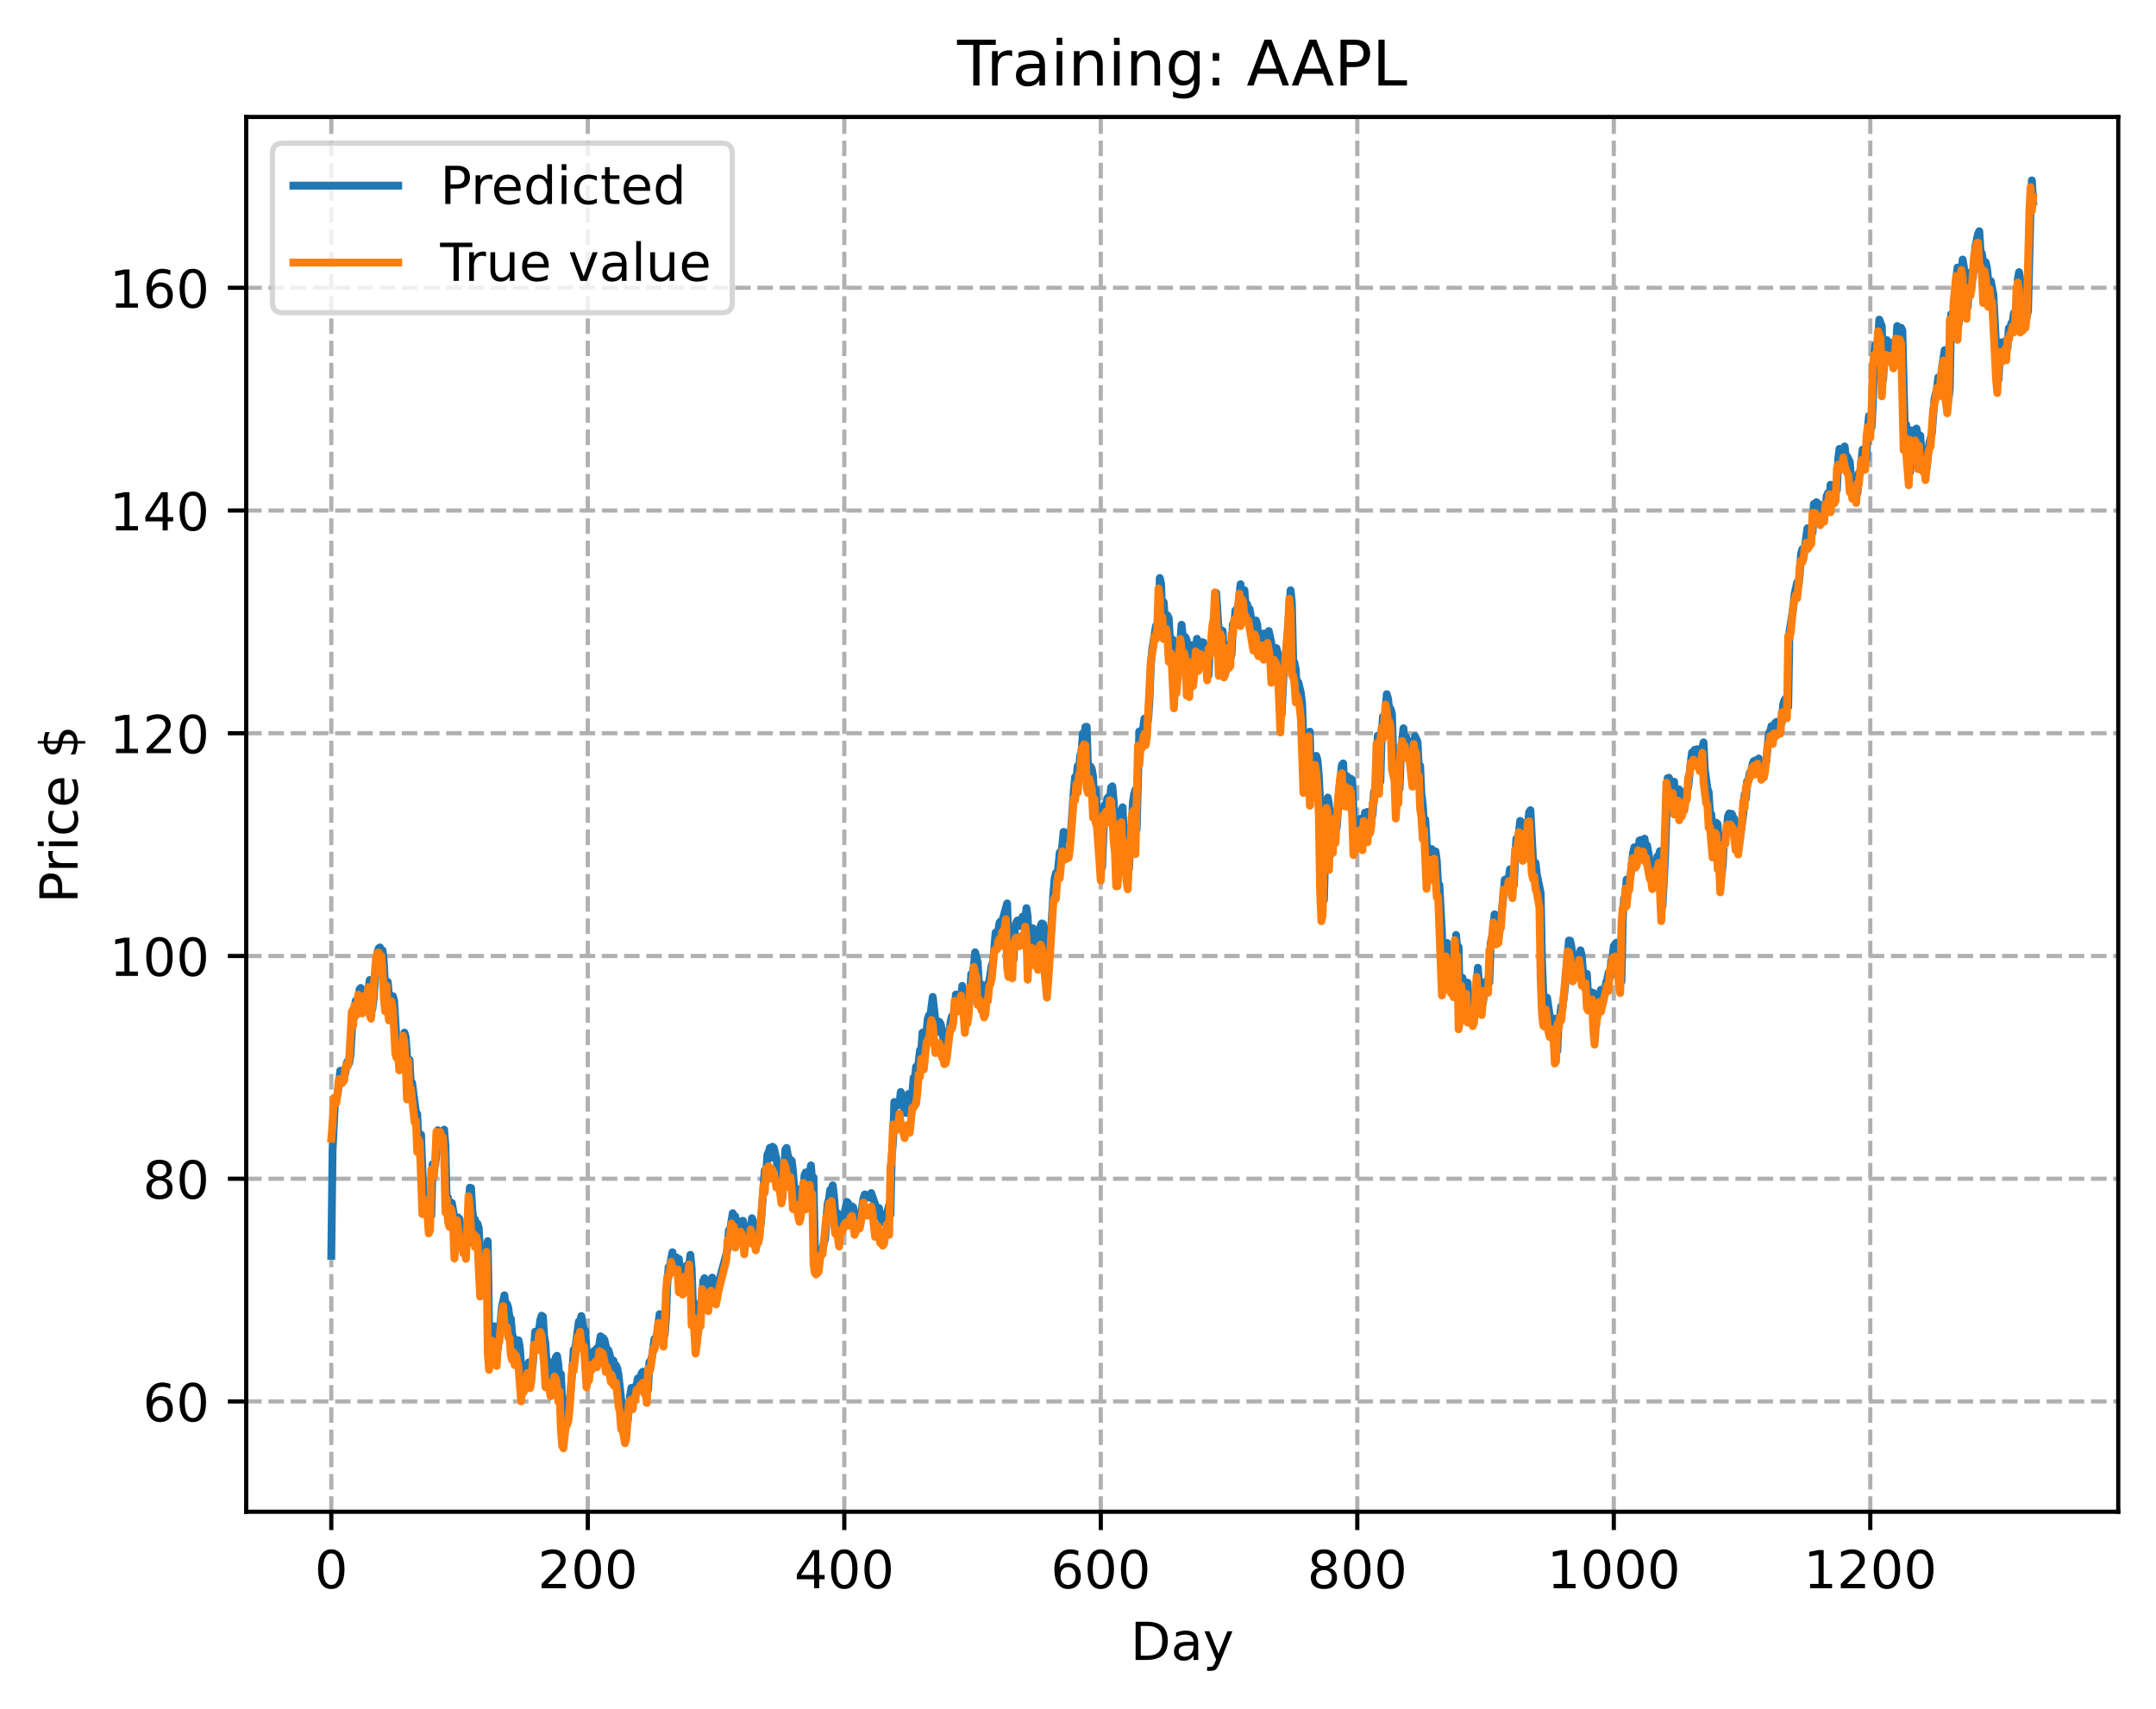 <?xml version="1.0" encoding="utf-8" standalone="no"?>
<!DOCTYPE svg PUBLIC "-//W3C//DTD SVG 1.1//EN"
  "http://www.w3.org/Graphics/SVG/1.1/DTD/svg11.dtd">
<!-- Created with matplotlib (https://matplotlib.org/) -->
<svg height="325.986pt" version="1.1" viewBox="0 0 411.286 325.986" width="411.286pt" xmlns="http://www.w3.org/2000/svg" xmlns:xlink="http://www.w3.org/1999/xlink">
 <defs>
  <style type="text/css">
*{stroke-linecap:butt;stroke-linejoin:round;}
  </style>
 </defs>
 <g id="figure_1">
  <g id="patch_1">
   <path d="M 0 325.986 
L 411.286 325.986 
L 411.286 0 
L 0 0 
z
" style="fill:#ffffff;"/>
  </g>
  <g id="axes_1">
   <g id="patch_2">
    <path d="M 46.966 288.43 
L 404.086 288.43 
L 404.086 22.318 
L 46.966 22.318 
z
" style="fill:#ffffff;"/>
   </g>
   <g id="matplotlib.axis_1">
    <g id="xtick_1">
     <g id="line2d_1">
      <path clip-path="url(#pd0e1494c63)" d="M 63.198 288.43 
L 63.198 22.318 
" style="fill:none;stroke:#b0b0b0;stroke-dasharray:2.96,1.28;stroke-dashoffset:0;stroke-width:0.8;"/>
     </g>
     <g id="line2d_2">
      <defs>
       <path d="M 0 0 
L 0 3.5 
" id="ma95ff0052a" style="stroke:#000000;stroke-width:0.8;"/>
      </defs>
      <g>
       <use style="stroke:#000000;stroke-width:0.8;" x="63.198" xlink:href="#ma95ff0052a" y="288.43"/>
      </g>
     </g>
     <g id="text_1">
      <!-- 0 -->
      <defs>
       <path d="M 31.781 66.406 
Q 24.172 66.406 20.328 58.906 
Q 16.5 51.422 16.5 36.375 
Q 16.5 21.391 20.328 13.891 
Q 24.172 6.391 31.781 6.391 
Q 39.453 6.391 43.281 13.891 
Q 47.125 21.391 47.125 36.375 
Q 47.125 51.422 43.281 58.906 
Q 39.453 66.406 31.781 66.406 
z
M 31.781 74.219 
Q 44.047 74.219 50.516 64.516 
Q 56.984 54.828 56.984 36.375 
Q 56.984 17.969 50.516 8.266 
Q 44.047 -1.422 31.781 -1.422 
Q 19.531 -1.422 13.062 8.266 
Q 6.594 17.969 6.594 36.375 
Q 6.594 54.828 13.062 64.516 
Q 19.531 74.219 31.781 74.219 
z
" id="DejaVuSans-48"/>
      </defs>
      <g transform="translate(60.017 303.029)scale(0.1 -0.1)">
       <use xlink:href="#DejaVuSans-48"/>
      </g>
     </g>
    </g>
    <g id="xtick_2">
     <g id="line2d_3">
      <path clip-path="url(#pd0e1494c63)" d="M 112.129 288.43 
L 112.129 22.318 
" style="fill:none;stroke:#b0b0b0;stroke-dasharray:2.96,1.28;stroke-dashoffset:0;stroke-width:0.8;"/>
     </g>
     <g id="line2d_4">
      <g>
       <use style="stroke:#000000;stroke-width:0.8;" x="112.129" xlink:href="#ma95ff0052a" y="288.43"/>
      </g>
     </g>
     <g id="text_2">
      <!-- 200 -->
      <defs>
       <path d="M 19.188 8.297 
L 53.609 8.297 
L 53.609 0 
L 7.328 0 
L 7.328 8.297 
Q 12.938 14.109 22.625 23.891 
Q 32.328 33.688 34.812 36.531 
Q 39.547 41.844 41.422 45.531 
Q 43.312 49.219 43.312 52.781 
Q 43.312 58.594 39.234 62.25 
Q 35.156 65.922 28.609 65.922 
Q 23.969 65.922 18.812 64.312 
Q 13.672 62.703 7.812 59.422 
L 7.812 69.391 
Q 13.766 71.781 18.938 73 
Q 24.125 74.219 28.422 74.219 
Q 39.75 74.219 46.484 68.547 
Q 53.219 62.891 53.219 53.422 
Q 53.219 48.922 51.531 44.891 
Q 49.859 40.875 45.406 35.406 
Q 44.188 33.984 37.641 27.219 
Q 31.109 20.453 19.188 8.297 
z
" id="DejaVuSans-50"/>
      </defs>
      <g transform="translate(102.585 303.029)scale(0.1 -0.1)">
       <use xlink:href="#DejaVuSans-50"/>
       <use x="63.623" xlink:href="#DejaVuSans-48"/>
       <use x="127.246" xlink:href="#DejaVuSans-48"/>
      </g>
     </g>
    </g>
    <g id="xtick_3">
     <g id="line2d_5">
      <path clip-path="url(#pd0e1494c63)" d="M 161.06 288.43 
L 161.06 22.318 
" style="fill:none;stroke:#b0b0b0;stroke-dasharray:2.96,1.28;stroke-dashoffset:0;stroke-width:0.8;"/>
     </g>
     <g id="line2d_6">
      <g>
       <use style="stroke:#000000;stroke-width:0.8;" x="161.06" xlink:href="#ma95ff0052a" y="288.43"/>
      </g>
     </g>
     <g id="text_3">
      <!-- 400 -->
      <defs>
       <path d="M 37.797 64.312 
L 12.891 25.391 
L 37.797 25.391 
z
M 35.203 72.906 
L 47.609 72.906 
L 47.609 25.391 
L 58.016 25.391 
L 58.016 17.188 
L 47.609 17.188 
L 47.609 0 
L 37.797 0 
L 37.797 17.188 
L 4.891 17.188 
L 4.891 26.703 
z
" id="DejaVuSans-52"/>
      </defs>
      <g transform="translate(151.516 303.029)scale(0.1 -0.1)">
       <use xlink:href="#DejaVuSans-52"/>
       <use x="63.623" xlink:href="#DejaVuSans-48"/>
       <use x="127.246" xlink:href="#DejaVuSans-48"/>
      </g>
     </g>
    </g>
    <g id="xtick_4">
     <g id="line2d_7">
      <path clip-path="url(#pd0e1494c63)" d="M 209.99 288.43 
L 209.99 22.318 
" style="fill:none;stroke:#b0b0b0;stroke-dasharray:2.96,1.28;stroke-dashoffset:0;stroke-width:0.8;"/>
     </g>
     <g id="line2d_8">
      <g>
       <use style="stroke:#000000;stroke-width:0.8;" x="209.99" xlink:href="#ma95ff0052a" y="288.43"/>
      </g>
     </g>
     <g id="text_4">
      <!-- 600 -->
      <defs>
       <path d="M 33.016 40.375 
Q 26.375 40.375 22.484 35.828 
Q 18.609 31.297 18.609 23.391 
Q 18.609 15.531 22.484 10.953 
Q 26.375 6.391 33.016 6.391 
Q 39.656 6.391 43.531 10.953 
Q 47.406 15.531 47.406 23.391 
Q 47.406 31.297 43.531 35.828 
Q 39.656 40.375 33.016 40.375 
z
M 52.594 71.297 
L 52.594 62.312 
Q 48.875 64.062 45.094 64.984 
Q 41.312 65.922 37.594 65.922 
Q 27.828 65.922 22.672 59.328 
Q 17.531 52.734 16.797 39.406 
Q 19.672 43.656 24.016 45.922 
Q 28.375 48.188 33.594 48.188 
Q 44.578 48.188 50.953 41.516 
Q 57.328 34.859 57.328 23.391 
Q 57.328 12.156 50.688 5.359 
Q 44.047 -1.422 33.016 -1.422 
Q 20.359 -1.422 13.672 8.266 
Q 6.984 17.969 6.984 36.375 
Q 6.984 53.656 15.188 63.938 
Q 23.391 74.219 37.203 74.219 
Q 40.922 74.219 44.703 73.484 
Q 48.484 72.75 52.594 71.297 
z
" id="DejaVuSans-54"/>
      </defs>
      <g transform="translate(200.446 303.029)scale(0.1 -0.1)">
       <use xlink:href="#DejaVuSans-54"/>
       <use x="63.623" xlink:href="#DejaVuSans-48"/>
       <use x="127.246" xlink:href="#DejaVuSans-48"/>
      </g>
     </g>
    </g>
    <g id="xtick_5">
     <g id="line2d_9">
      <path clip-path="url(#pd0e1494c63)" d="M 258.921 288.43 
L 258.921 22.318 
" style="fill:none;stroke:#b0b0b0;stroke-dasharray:2.96,1.28;stroke-dashoffset:0;stroke-width:0.8;"/>
     </g>
     <g id="line2d_10">
      <g>
       <use style="stroke:#000000;stroke-width:0.8;" x="258.921" xlink:href="#ma95ff0052a" y="288.43"/>
      </g>
     </g>
     <g id="text_5">
      <!-- 800 -->
      <defs>
       <path d="M 31.781 34.625 
Q 24.75 34.625 20.719 30.859 
Q 16.703 27.094 16.703 20.516 
Q 16.703 13.922 20.719 10.156 
Q 24.75 6.391 31.781 6.391 
Q 38.812 6.391 42.859 10.172 
Q 46.922 13.969 46.922 20.516 
Q 46.922 27.094 42.891 30.859 
Q 38.875 34.625 31.781 34.625 
z
M 21.922 38.812 
Q 15.578 40.375 12.031 44.719 
Q 8.5 49.078 8.5 55.328 
Q 8.5 64.062 14.719 69.141 
Q 20.953 74.219 31.781 74.219 
Q 42.672 74.219 48.875 69.141 
Q 55.078 64.062 55.078 55.328 
Q 55.078 49.078 51.531 44.719 
Q 48 40.375 41.703 38.812 
Q 48.828 37.156 52.797 32.312 
Q 56.781 27.484 56.781 20.516 
Q 56.781 9.906 50.312 4.234 
Q 43.844 -1.422 31.781 -1.422 
Q 19.734 -1.422 13.25 4.234 
Q 6.781 9.906 6.781 20.516 
Q 6.781 27.484 10.781 32.312 
Q 14.797 37.156 21.922 38.812 
z
M 18.312 54.391 
Q 18.312 48.734 21.844 45.562 
Q 25.391 42.391 31.781 42.391 
Q 38.141 42.391 41.719 45.562 
Q 45.312 48.734 45.312 54.391 
Q 45.312 60.062 41.719 63.234 
Q 38.141 66.406 31.781 66.406 
Q 25.391 66.406 21.844 63.234 
Q 18.312 60.062 18.312 54.391 
z
" id="DejaVuSans-56"/>
      </defs>
      <g transform="translate(249.377 303.029)scale(0.1 -0.1)">
       <use xlink:href="#DejaVuSans-56"/>
       <use x="63.623" xlink:href="#DejaVuSans-48"/>
       <use x="127.246" xlink:href="#DejaVuSans-48"/>
      </g>
     </g>
    </g>
    <g id="xtick_6">
     <g id="line2d_11">
      <path clip-path="url(#pd0e1494c63)" d="M 307.851 288.43 
L 307.851 22.318 
" style="fill:none;stroke:#b0b0b0;stroke-dasharray:2.96,1.28;stroke-dashoffset:0;stroke-width:0.8;"/>
     </g>
     <g id="line2d_12">
      <g>
       <use style="stroke:#000000;stroke-width:0.8;" x="307.851" xlink:href="#ma95ff0052a" y="288.43"/>
      </g>
     </g>
     <g id="text_6">
      <!-- 1000 -->
      <defs>
       <path d="M 12.406 8.297 
L 28.516 8.297 
L 28.516 63.922 
L 10.984 60.406 
L 10.984 69.391 
L 28.422 72.906 
L 38.281 72.906 
L 38.281 8.297 
L 54.391 8.297 
L 54.391 0 
L 12.406 0 
z
" id="DejaVuSans-49"/>
      </defs>
      <g transform="translate(295.126 303.029)scale(0.1 -0.1)">
       <use xlink:href="#DejaVuSans-49"/>
       <use x="63.623" xlink:href="#DejaVuSans-48"/>
       <use x="127.246" xlink:href="#DejaVuSans-48"/>
       <use x="190.869" xlink:href="#DejaVuSans-48"/>
      </g>
     </g>
    </g>
    <g id="xtick_7">
     <g id="line2d_13">
      <path clip-path="url(#pd0e1494c63)" d="M 356.782 288.43 
L 356.782 22.318 
" style="fill:none;stroke:#b0b0b0;stroke-dasharray:2.96,1.28;stroke-dashoffset:0;stroke-width:0.8;"/>
     </g>
     <g id="line2d_14">
      <g>
       <use style="stroke:#000000;stroke-width:0.8;" x="356.782" xlink:href="#ma95ff0052a" y="288.43"/>
      </g>
     </g>
     <g id="text_7">
      <!-- 1200 -->
      <g transform="translate(344.057 303.029)scale(0.1 -0.1)">
       <use xlink:href="#DejaVuSans-49"/>
       <use x="63.623" xlink:href="#DejaVuSans-50"/>
       <use x="127.246" xlink:href="#DejaVuSans-48"/>
       <use x="190.869" xlink:href="#DejaVuSans-48"/>
      </g>
     </g>
    </g>
    <g id="text_8">
     <!-- Day -->
     <defs>
      <path d="M 19.672 64.797 
L 19.672 8.109 
L 31.594 8.109 
Q 46.688 8.109 53.688 14.938 
Q 60.688 21.781 60.688 36.531 
Q 60.688 51.172 53.688 57.984 
Q 46.688 64.797 31.594 64.797 
z
M 9.812 72.906 
L 30.078 72.906 
Q 51.266 72.906 61.172 64.094 
Q 71.094 55.281 71.094 36.531 
Q 71.094 17.672 61.125 8.828 
Q 51.172 0 30.078 0 
L 9.812 0 
z
" id="DejaVuSans-68"/>
      <path d="M 34.281 27.484 
Q 23.391 27.484 19.188 25 
Q 14.984 22.516 14.984 16.5 
Q 14.984 11.719 18.141 8.906 
Q 21.297 6.109 26.703 6.109 
Q 34.188 6.109 38.703 11.406 
Q 43.219 16.703 43.219 25.484 
L 43.219 27.484 
z
M 52.203 31.203 
L 52.203 0 
L 43.219 0 
L 43.219 8.297 
Q 40.141 3.328 35.547 0.953 
Q 30.953 -1.422 24.312 -1.422 
Q 15.922 -1.422 10.953 3.297 
Q 6 8.016 6 15.922 
Q 6 25.141 12.172 29.828 
Q 18.359 34.516 30.609 34.516 
L 43.219 34.516 
L 43.219 35.406 
Q 43.219 41.609 39.141 45 
Q 35.062 48.391 27.688 48.391 
Q 23 48.391 18.547 47.266 
Q 14.109 46.141 10.016 43.891 
L 10.016 52.203 
Q 14.938 54.109 19.578 55.047 
Q 24.219 56 28.609 56 
Q 40.484 56 46.344 49.844 
Q 52.203 43.703 52.203 31.203 
z
" id="DejaVuSans-97"/>
      <path d="M 32.172 -5.078 
Q 28.375 -14.844 24.75 -17.812 
Q 21.141 -20.797 15.094 -20.797 
L 7.906 -20.797 
L 7.906 -13.281 
L 13.188 -13.281 
Q 16.891 -13.281 18.938 -11.516 
Q 21 -9.766 23.484 -3.219 
L 25.094 0.875 
L 2.984 54.688 
L 12.5 54.688 
L 29.594 11.922 
L 46.688 54.688 
L 56.203 54.688 
z
" id="DejaVuSans-121"/>
     </defs>
     <g transform="translate(215.652 316.707)scale(0.1 -0.1)">
      <use xlink:href="#DejaVuSans-68"/>
      <use x="77.002" xlink:href="#DejaVuSans-97"/>
      <use x="138.281" xlink:href="#DejaVuSans-121"/>
     </g>
    </g>
   </g>
   <g id="matplotlib.axis_2">
    <g id="ytick_1">
     <g id="line2d_15">
      <path clip-path="url(#pd0e1494c63)" d="M 46.966 267.389 
L 404.086 267.389 
" style="fill:none;stroke:#b0b0b0;stroke-dasharray:2.96,1.28;stroke-dashoffset:0;stroke-width:0.8;"/>
     </g>
     <g id="line2d_16">
      <defs>
       <path d="M 0 0 
L -3.5 0 
" id="ma4f89a7389" style="stroke:#000000;stroke-width:0.8;"/>
      </defs>
      <g>
       <use style="stroke:#000000;stroke-width:0.8;" x="46.966" xlink:href="#ma4f89a7389" y="267.389"/>
      </g>
     </g>
     <g id="text_9">
      <!-- 60 -->
      <g transform="translate(27.241 271.188)scale(0.1 -0.1)">
       <use xlink:href="#DejaVuSans-54"/>
       <use x="63.623" xlink:href="#DejaVuSans-48"/>
      </g>
     </g>
    </g>
    <g id="ytick_2">
     <g id="line2d_17">
      <path clip-path="url(#pd0e1494c63)" d="M 46.966 224.892 
L 404.086 224.892 
" style="fill:none;stroke:#b0b0b0;stroke-dasharray:2.96,1.28;stroke-dashoffset:0;stroke-width:0.8;"/>
     </g>
     <g id="line2d_18">
      <g>
       <use style="stroke:#000000;stroke-width:0.8;" x="46.966" xlink:href="#ma4f89a7389" y="224.892"/>
      </g>
     </g>
     <g id="text_10">
      <!-- 80 -->
      <g transform="translate(27.241 228.691)scale(0.1 -0.1)">
       <use xlink:href="#DejaVuSans-56"/>
       <use x="63.623" xlink:href="#DejaVuSans-48"/>
      </g>
     </g>
    </g>
    <g id="ytick_3">
     <g id="line2d_19">
      <path clip-path="url(#pd0e1494c63)" d="M 46.966 182.395 
L 404.086 182.395 
" style="fill:none;stroke:#b0b0b0;stroke-dasharray:2.96,1.28;stroke-dashoffset:0;stroke-width:0.8;"/>
     </g>
     <g id="line2d_20">
      <g>
       <use style="stroke:#000000;stroke-width:0.8;" x="46.966" xlink:href="#ma4f89a7389" y="182.395"/>
      </g>
     </g>
     <g id="text_11">
      <!-- 100 -->
      <g transform="translate(20.878 186.194)scale(0.1 -0.1)">
       <use xlink:href="#DejaVuSans-49"/>
       <use x="63.623" xlink:href="#DejaVuSans-48"/>
       <use x="127.246" xlink:href="#DejaVuSans-48"/>
      </g>
     </g>
    </g>
    <g id="ytick_4">
     <g id="line2d_21">
      <path clip-path="url(#pd0e1494c63)" d="M 46.966 139.898 
L 404.086 139.898 
" style="fill:none;stroke:#b0b0b0;stroke-dasharray:2.96,1.28;stroke-dashoffset:0;stroke-width:0.8;"/>
     </g>
     <g id="line2d_22">
      <g>
       <use style="stroke:#000000;stroke-width:0.8;" x="46.966" xlink:href="#ma4f89a7389" y="139.898"/>
      </g>
     </g>
     <g id="text_12">
      <!-- 120 -->
      <g transform="translate(20.878 143.697)scale(0.1 -0.1)">
       <use xlink:href="#DejaVuSans-49"/>
       <use x="63.623" xlink:href="#DejaVuSans-50"/>
       <use x="127.246" xlink:href="#DejaVuSans-48"/>
      </g>
     </g>
    </g>
    <g id="ytick_5">
     <g id="line2d_23">
      <path clip-path="url(#pd0e1494c63)" d="M 46.966 97.401 
L 404.086 97.401 
" style="fill:none;stroke:#b0b0b0;stroke-dasharray:2.96,1.28;stroke-dashoffset:0;stroke-width:0.8;"/>
     </g>
     <g id="line2d_24">
      <g>
       <use style="stroke:#000000;stroke-width:0.8;" x="46.966" xlink:href="#ma4f89a7389" y="97.401"/>
      </g>
     </g>
     <g id="text_13">
      <!-- 140 -->
      <g transform="translate(20.878 101.2)scale(0.1 -0.1)">
       <use xlink:href="#DejaVuSans-49"/>
       <use x="63.623" xlink:href="#DejaVuSans-52"/>
       <use x="127.246" xlink:href="#DejaVuSans-48"/>
      </g>
     </g>
    </g>
    <g id="ytick_6">
     <g id="line2d_25">
      <path clip-path="url(#pd0e1494c63)" d="M 46.966 54.904 
L 404.086 54.904 
" style="fill:none;stroke:#b0b0b0;stroke-dasharray:2.96,1.28;stroke-dashoffset:0;stroke-width:0.8;"/>
     </g>
     <g id="line2d_26">
      <g>
       <use style="stroke:#000000;stroke-width:0.8;" x="46.966" xlink:href="#ma4f89a7389" y="54.904"/>
      </g>
     </g>
     <g id="text_14">
      <!-- 160 -->
      <g transform="translate(20.878 58.703)scale(0.1 -0.1)">
       <use xlink:href="#DejaVuSans-49"/>
       <use x="63.623" xlink:href="#DejaVuSans-54"/>
       <use x="127.246" xlink:href="#DejaVuSans-48"/>
      </g>
     </g>
    </g>
    <g id="text_15">
     <!-- Price $ -->
     <defs>
      <path d="M 19.672 64.797 
L 19.672 37.406 
L 32.078 37.406 
Q 38.969 37.406 42.719 40.969 
Q 46.484 44.531 46.484 51.125 
Q 46.484 57.672 42.719 61.234 
Q 38.969 64.797 32.078 64.797 
z
M 9.812 72.906 
L 32.078 72.906 
Q 44.344 72.906 50.609 67.359 
Q 56.891 61.812 56.891 51.125 
Q 56.891 40.328 50.609 34.812 
Q 44.344 29.297 32.078 29.297 
L 19.672 29.297 
L 19.672 0 
L 9.812 0 
z
" id="DejaVuSans-80"/>
      <path d="M 41.109 46.297 
Q 39.594 47.172 37.812 47.578 
Q 36.031 48 33.891 48 
Q 26.266 48 22.188 43.047 
Q 18.109 38.094 18.109 28.812 
L 18.109 0 
L 9.078 0 
L 9.078 54.688 
L 18.109 54.688 
L 18.109 46.188 
Q 20.953 51.172 25.484 53.578 
Q 30.031 56 36.531 56 
Q 37.453 56 38.578 55.875 
Q 39.703 55.766 41.062 55.516 
z
" id="DejaVuSans-114"/>
      <path d="M 9.422 54.688 
L 18.406 54.688 
L 18.406 0 
L 9.422 0 
z
M 9.422 75.984 
L 18.406 75.984 
L 18.406 64.594 
L 9.422 64.594 
z
" id="DejaVuSans-105"/>
      <path d="M 48.781 52.594 
L 48.781 44.188 
Q 44.969 46.297 41.141 47.344 
Q 37.312 48.391 33.406 48.391 
Q 24.656 48.391 19.812 42.844 
Q 14.984 37.312 14.984 27.297 
Q 14.984 17.281 19.812 11.734 
Q 24.656 6.203 33.406 6.203 
Q 37.312 6.203 41.141 7.25 
Q 44.969 8.297 48.781 10.406 
L 48.781 2.094 
Q 45.016 0.344 40.984 -0.531 
Q 36.969 -1.422 32.422 -1.422 
Q 20.062 -1.422 12.781 6.344 
Q 5.516 14.109 5.516 27.297 
Q 5.516 40.672 12.859 48.328 
Q 20.219 56 33.016 56 
Q 37.156 56 41.109 55.141 
Q 45.062 54.297 48.781 52.594 
z
" id="DejaVuSans-99"/>
      <path d="M 56.203 29.594 
L 56.203 25.203 
L 14.891 25.203 
Q 15.484 15.922 20.484 11.062 
Q 25.484 6.203 34.422 6.203 
Q 39.594 6.203 44.453 7.469 
Q 49.312 8.734 54.109 11.281 
L 54.109 2.781 
Q 49.266 0.734 44.188 -0.344 
Q 39.109 -1.422 33.891 -1.422 
Q 20.797 -1.422 13.156 6.188 
Q 5.516 13.812 5.516 26.812 
Q 5.516 40.234 12.766 48.109 
Q 20.016 56 32.328 56 
Q 43.359 56 49.781 48.891 
Q 56.203 41.797 56.203 29.594 
z
M 47.219 32.234 
Q 47.125 39.594 43.094 43.984 
Q 39.062 48.391 32.422 48.391 
Q 24.906 48.391 20.391 44.141 
Q 15.875 39.891 15.188 32.172 
z
" id="DejaVuSans-101"/>
      <path id="DejaVuSans-32"/>
      <path d="M 33.797 -14.703 
L 28.906 -14.703 
L 28.859 0 
Q 23.734 0.094 18.609 1.188 
Q 13.484 2.297 8.297 4.5 
L 8.297 13.281 
Q 13.281 10.156 18.375 8.562 
Q 23.484 6.984 28.906 6.938 
L 28.906 29.203 
Q 18.109 30.953 13.203 35.156 
Q 8.297 39.359 8.297 46.688 
Q 8.297 54.641 13.625 59.219 
Q 18.953 63.812 28.906 64.5 
L 28.906 75.984 
L 33.797 75.984 
L 33.797 64.656 
Q 38.328 64.453 42.578 63.688 
Q 46.828 62.938 50.875 61.625 
L 50.875 53.078 
Q 46.828 55.125 42.547 56.25 
Q 38.281 57.375 33.797 57.562 
L 33.797 36.719 
Q 44.875 35.016 50.094 30.609 
Q 55.328 26.219 55.328 18.609 
Q 55.328 10.359 49.781 5.594 
Q 44.234 0.828 33.797 0.094 
z
M 28.906 37.594 
L 28.906 57.625 
Q 23.25 56.984 20.266 54.391 
Q 17.281 51.812 17.281 47.516 
Q 17.281 43.312 20.031 40.969 
Q 22.797 38.625 28.906 37.594 
z
M 33.797 28.219 
L 33.797 7.078 
Q 39.984 7.906 43.141 10.594 
Q 46.297 13.281 46.297 17.672 
Q 46.297 21.969 43.281 24.5 
Q 40.281 27.047 33.797 28.219 
z
" id="DejaVuSans-36"/>
     </defs>
     <g transform="translate(14.798 172.342)rotate(-90)scale(0.1 -0.1)">
      <use xlink:href="#DejaVuSans-80"/>
      <use x="58.553" xlink:href="#DejaVuSans-114"/>
      <use x="99.666" xlink:href="#DejaVuSans-105"/>
      <use x="127.449" xlink:href="#DejaVuSans-99"/>
      <use x="182.43" xlink:href="#DejaVuSans-101"/>
      <use x="243.953" xlink:href="#DejaVuSans-32"/>
      <use x="275.74" xlink:href="#DejaVuSans-36"/>
     </g>
    </g>
   </g>
   <g id="line2d_27">
    <path clip-path="url(#pd0e1494c63)" d="M 63.198 239.598 
L 63.443 219.459 
L 63.932 209.658 
L 64.177 209.436 
L 64.422 208.715 
L 64.911 204.285 
L 65.4 204.635 
L 65.645 204.518 
L 65.89 204.678 
L 66.134 202.849 
L 66.379 202.407 
L 66.623 202.783 
L 66.868 201.211 
L 67.357 192.636 
L 67.602 194.069 
L 67.847 190.946 
L 68.091 191.992 
L 68.336 192.021 
L 68.581 188.775 
L 68.825 188.495 
L 69.07 188.862 
L 69.315 191.427 
L 69.559 191.494 
L 69.804 188.988 
L 70.049 190.033 
L 70.538 186.964 
L 70.783 191.344 
L 71.027 192.549 
L 71.272 190.471 
L 71.761 183.993 
L 72.006 181.706 
L 72.251 180.922 
L 72.495 180.764 
L 72.74 181.61 
L 72.984 181.331 
L 73.229 183.648 
L 73.474 188.506 
L 73.718 191.125 
L 73.963 187.328 
L 74.452 192.684 
L 74.697 192.776 
L 74.942 190.057 
L 75.186 190.901 
L 75.676 199.163 
L 75.92 200.332 
L 76.165 199.105 
L 76.41 202.253 
L 76.654 202.305 
L 76.899 201.17 
L 77.144 197.016 
L 77.388 197.798 
L 77.633 201.161 
L 77.878 207.659 
L 78.122 202.204 
L 78.367 206.783 
L 78.611 206.58 
L 79.345 212.203 
L 79.59 212.5 
L 79.835 217.652 
L 80.079 216.538 
L 80.324 216.478 
L 80.813 229.098 
L 81.058 227.659 
L 81.303 228.51 
L 81.547 227.874 
L 81.792 228.948 
L 82.037 232.11 
L 82.281 231.949 
L 82.526 222.114 
L 82.771 222.393 
L 83.015 222.273 
L 83.26 220.052 
L 83.505 215.635 
L 83.994 217.221 
L 84.239 215.993 
L 84.483 216.42 
L 84.728 215.529 
L 84.972 218.616 
L 85.217 229.343 
L 85.462 228.479 
L 85.951 233.135 
L 86.196 229.495 
L 86.685 232.261 
L 86.93 237.426 
L 87.419 232.296 
L 87.664 232.621 
L 88.153 236.039 
L 88.398 234.801 
L 88.642 236.782 
L 88.887 236.424 
L 89.132 237.348 
L 89.621 226.611 
L 89.866 226.65 
L 90.11 231.049 
L 90.355 232.88 
L 90.599 232.65 
L 90.844 234.106 
L 91.089 233.469 
L 91.333 234.331 
L 91.823 243.831 
L 92.067 239.031 
L 92.557 240.897 
L 93.046 236.797 
L 93.291 252.969 
L 93.535 257.911 
L 93.78 256.078 
L 94.025 253.21 
L 94.269 253.037 
L 94.759 253.798 
L 95.003 257.311 
L 95.248 253.78 
L 95.493 252.165 
L 95.737 249.452 
L 96.227 247.13 
L 96.471 249.671 
L 96.716 248.747 
L 96.96 249.556 
L 97.205 251.379 
L 97.45 251.596 
L 97.694 254.512 
L 97.939 255.519 
L 98.184 255.458 
L 98.428 256.999 
L 98.673 255.982 
L 98.918 255.729 
L 99.162 257.071 
L 99.652 263.746 
L 99.896 261.159 
L 100.141 261.796 
L 100.386 260.735 
L 100.63 261.287 
L 100.875 259.932 
L 101.12 261.628 
L 101.364 261.892 
L 101.609 260.638 
L 102.098 254.068 
L 102.343 254.421 
L 102.587 254.5 
L 102.832 253.702 
L 103.077 251.82 
L 103.321 251.024 
L 103.566 251.198 
L 103.811 254.925 
L 104.055 256.383 
L 104.3 260.717 
L 104.545 259.659 
L 105.034 260.168 
L 105.279 262.889 
L 105.768 260.893 
L 106.013 258.996 
L 106.257 258.667 
L 106.502 260.214 
L 106.747 263.466 
L 106.991 262.147 
L 107.481 271.369 
L 107.725 272.289 
L 108.215 268.249 
L 108.459 267.302 
L 108.704 267.138 
L 109.193 261.396 
L 109.438 257.517 
L 109.682 257.697 
L 110.416 252.149 
L 110.661 252.046 
L 110.906 251.09 
L 111.15 252.778 
L 111.395 253.679 
L 111.64 253.872 
L 112.129 260.816 
L 112.374 260.212 
L 112.618 260.452 
L 112.863 258.149 
L 113.108 258.536 
L 113.352 257.719 
L 113.597 257.906 
L 113.842 257.269 
L 114.086 258.101 
L 114.575 254.952 
L 114.82 255.343 
L 115.065 255.295 
L 115.309 255.628 
L 115.799 257.928 
L 116.043 257.583 
L 116.288 258.335 
L 116.533 259.642 
L 116.777 260.142 
L 117.022 259.583 
L 117.267 261.035 
L 117.511 260.504 
L 117.756 261.063 
L 118.001 262.394 
L 118.49 266.995 
L 118.735 270.465 
L 118.979 270.814 
L 119.224 270.482 
L 119.469 272.161 
L 119.713 271.408 
L 120.203 266.281 
L 120.447 264.799 
L 120.936 266.39 
L 121.181 264.541 
L 121.426 264.239 
L 121.67 262.988 
L 121.915 263.132 
L 122.16 262.851 
L 122.404 261.986 
L 122.649 261.699 
L 122.894 262.045 
L 123.138 263.414 
L 123.383 263.147 
L 123.628 265.145 
L 123.872 259.915 
L 124.117 259.61 
L 124.362 258.966 
L 124.851 255.449 
L 125.096 255.395 
L 125.34 254.491 
L 125.83 250.727 
L 126.319 251.653 
L 126.563 252.842 
L 126.808 254.627 
L 127.053 251.315 
L 127.297 244.945 
L 127.542 241.771 
L 127.787 241.511 
L 128.276 238.918 
L 128.521 240.269 
L 129.01 239.892 
L 129.255 240.384 
L 129.499 240.175 
L 129.744 243.556 
L 130.233 243.148 
L 130.478 244.289 
L 130.723 244.147 
L 130.967 241.453 
L 131.212 242.161 
L 131.457 241.552 
L 131.701 239.41 
L 131.946 242.116 
L 132.191 249.043 
L 132.435 248.555 
L 132.68 250.725 
L 132.924 254.893 
L 133.169 254.37 
L 133.658 249.14 
L 133.903 249.457 
L 134.148 244.428 
L 134.392 243.86 
L 134.637 245.576 
L 134.882 244.762 
L 135.126 245.689 
L 135.371 247.573 
L 135.616 245.04 
L 135.86 243.752 
L 136.105 245.218 
L 136.35 245.775 
L 136.594 244.359 
L 136.839 245.732 
L 138.796 238.349 
L 139.041 234.708 
L 139.285 234.61 
L 139.775 231.471 
L 140.019 232.764 
L 140.264 232.06 
L 140.509 235.127 
L 140.753 233.301 
L 141.243 234.481 
L 141.487 232.976 
L 141.732 232.916 
L 141.977 234.257 
L 142.221 236.901 
L 142.466 235.07 
L 142.711 235.35 
L 142.955 234.481 
L 143.2 234.95 
L 143.445 232.425 
L 143.689 233.072 
L 143.934 234.975 
L 144.178 234.738 
L 144.423 235.668 
L 144.668 234.252 
L 144.912 234.703 
L 145.157 233.309 
L 145.891 223.278 
L 146.136 224.654 
L 146.38 220.303 
L 146.625 219.803 
L 146.87 218.99 
L 147.114 220.862 
L 147.359 218.79 
L 147.604 218.976 
L 148.093 221.05 
L 148.338 222.758 
L 148.582 222.374 
L 148.827 222.595 
L 149.316 225.248 
L 149.561 224.393 
L 149.806 219.385 
L 150.05 219.01 
L 150.295 220.47 
L 150.539 220.986 
L 150.784 222.233 
L 151.029 221.449 
L 151.273 223.44 
L 151.518 226.653 
L 151.763 227.082 
L 152.007 227.884 
L 152.252 226.897 
L 152.497 228.709 
L 152.741 229.679 
L 152.986 229.3 
L 153.231 227.707 
L 153.475 224.199 
L 153.72 223.677 
L 153.965 228.256 
L 154.454 223.961 
L 154.699 222.348 
L 154.943 225.426 
L 155.188 224.649 
L 155.433 237.378 
L 155.677 240.761 
L 155.922 241.49 
L 156.166 241.406 
L 156.656 238.482 
L 156.9 238.13 
L 157.39 236.405 
L 157.879 229.642 
L 158.124 228.87 
L 158.368 227.01 
L 158.613 226.868 
L 158.858 226.158 
L 159.102 228.207 
L 159.347 231.374 
L 159.592 233.035 
L 159.836 231.526 
L 160.081 234.22 
L 160.326 234.558 
L 160.57 231.835 
L 160.815 232.067 
L 161.06 231.67 
L 161.549 229.308 
L 161.794 229.537 
L 162.283 231.446 
L 162.527 230.151 
L 162.772 230.369 
L 163.017 231.831 
L 163.261 234.03 
L 163.506 233.219 
L 163.751 231.542 
L 163.995 232.341 
L 164.24 231.908 
L 164.729 228.522 
L 164.974 227.889 
L 165.219 228.02 
L 165.463 228.456 
L 165.708 228.504 
L 166.197 227.621 
L 166.931 229.762 
L 167.176 231.968 
L 167.421 232.074 
L 167.665 230.467 
L 168.154 232.748 
L 168.399 232.333 
L 168.644 233.314 
L 168.888 232.905 
L 169.622 229.857 
L 169.867 231.764 
L 170.112 220.573 
L 170.356 217.845 
L 170.601 210.251 
L 170.846 210.699 
L 171.09 210.626 
L 171.335 210.861 
L 171.58 210.696 
L 171.824 208.346 
L 172.069 209.397 
L 172.558 211.907 
L 172.803 212.349 
L 173.048 210.89 
L 173.292 208.722 
L 173.537 209.004 
L 173.782 210.551 
L 174.026 208.735 
L 174.271 205.644 
L 174.515 205.878 
L 174.76 203.515 
L 175.005 204.723 
L 175.494 200.382 
L 175.739 200.623 
L 175.983 197.017 
L 176.228 198.968 
L 176.473 199.788 
L 176.962 194.477 
L 177.207 193.71 
L 177.451 193.857 
L 177.941 190.204 
L 178.675 196.947 
L 178.919 195.101 
L 179.164 194.942 
L 179.409 195.302 
L 179.653 196.276 
L 180.142 199.247 
L 180.387 200.151 
L 180.632 199.868 
L 180.876 198.862 
L 181.366 194.81 
L 181.61 193.885 
L 181.855 193.859 
L 182.1 193.111 
L 182.344 189.747 
L 182.589 190.471 
L 182.834 190.158 
L 183.078 191.233 
L 183.323 190.645 
L 183.568 188.099 
L 183.812 190.065 
L 184.057 190.993 
L 184.302 193.713 
L 184.546 191.112 
L 184.791 192.231 
L 185.036 190.403 
L 185.28 185.83 
L 185.525 185.693 
L 185.77 184.403 
L 186.014 181.687 
L 186.503 183.573 
L 186.748 188.16 
L 186.993 187.599 
L 187.237 188.154 
L 187.971 190.798 
L 188.216 190.296 
L 188.461 187.605 
L 188.705 187.233 
L 189.195 184.115 
L 189.439 183.499 
L 189.929 177.91 
L 190.418 177.718 
L 190.663 176.074 
L 190.907 175.74 
L 191.152 177.355 
L 191.397 174.978 
L 192.13 172.355 
L 192.375 180.323 
L 192.62 182.496 
L 192.864 181.285 
L 193.354 183.088 
L 193.598 177.149 
L 193.843 176.021 
L 194.088 175.622 
L 194.332 175.635 
L 194.577 176.682 
L 195.066 174.886 
L 195.311 176.318 
L 195.556 176.227 
L 195.8 173.265 
L 196.045 174.841 
L 196.29 182.183 
L 196.534 177.154 
L 196.779 178.377 
L 197.024 177.105 
L 197.268 179.782 
L 197.513 178.242 
L 197.758 178.385 
L 198.002 178.664 
L 198.247 180.725 
L 198.491 176.699 
L 198.736 176.182 
L 198.981 176.295 
L 199.959 184.422 
L 200.204 182.276 
L 200.938 170.516 
L 201.183 167.623 
L 201.427 166.584 
L 201.672 167.472 
L 202.161 162.631 
L 202.406 163.742 
L 202.895 158.716 
L 203.14 159.85 
L 203.385 159.595 
L 203.629 159.931 
L 203.874 159.347 
L 204.118 159.386 
L 204.363 157.683 
L 204.852 150.718 
L 205.097 148.24 
L 205.342 148.685 
L 205.586 146.143 
L 205.831 146.788 
L 206.076 144.038 
L 206.32 143.55 
L 206.565 139.919 
L 206.81 141.086 
L 207.054 138.689 
L 207.299 138.661 
L 207.544 146.23 
L 207.788 148.705 
L 208.033 146.237 
L 208.278 146.731 
L 208.522 148.193 
L 208.767 153.152 
L 209.012 150.545 
L 209.256 154.689 
L 209.501 155.674 
L 210.235 165.494 
L 210.724 153.561 
L 210.969 154.495 
L 211.213 152.346 
L 211.458 152.068 
L 211.703 153.346 
L 211.947 150.273 
L 212.192 150.018 
L 212.437 152.657 
L 213.171 165.665 
L 213.415 166.05 
L 213.66 163.153 
L 213.905 154.765 
L 214.149 154.019 
L 214.394 159.532 
L 214.639 157.909 
L 214.883 158.049 
L 215.128 163.306 
L 215.373 165.797 
L 215.617 160.528 
L 215.862 158.427 
L 216.106 153.116 
L 216.351 151.518 
L 216.596 150.677 
L 216.84 158.239 
L 217.33 139.552 
L 217.574 141.696 
L 217.819 139.428 
L 218.064 138.936 
L 218.308 137.118 
L 218.553 137.409 
L 218.798 138.427 
L 219.042 137.143 
L 219.287 133.332 
L 219.532 127.083 
L 219.776 124.062 
L 220.51 119.421 
L 220.755 119.517 
L 221 117.4 
L 221.244 110.284 
L 221.489 111.323 
L 221.734 117.468 
L 221.978 114.876 
L 222.223 117.907 
L 222.467 117.284 
L 222.712 117.44 
L 222.957 117.948 
L 223.201 122.211 
L 223.446 122.435 
L 223.691 122.003 
L 224.18 131.023 
L 224.425 128.096 
L 224.669 129.594 
L 225.403 119.195 
L 225.893 123.902 
L 226.137 121.581 
L 226.382 122.183 
L 226.627 128.241 
L 226.871 126.972 
L 227.116 128.925 
L 227.361 123.072 
L 227.605 126.34 
L 227.85 126.804 
L 228.339 121.877 
L 228.828 125.217 
L 229.073 123.369 
L 229.318 122.518 
L 229.562 122.578 
L 229.807 124.605 
L 230.052 123.963 
L 230.296 125.4 
L 230.541 128.859 
L 230.786 124.022 
L 231.03 124.451 
L 231.52 119.219 
L 231.764 117.839 
L 232.009 113.116 
L 232.498 120.675 
L 232.743 127.051 
L 232.988 120.248 
L 233.232 120.357 
L 233.477 125.729 
L 233.722 128.367 
L 233.966 127.86 
L 234.211 123.13 
L 234.455 124.971 
L 234.7 125.593 
L 234.945 124.822 
L 235.189 119.082 
L 235.434 119.286 
L 235.679 116.468 
L 235.923 116.208 
L 236.168 116.29 
L 236.657 111.464 
L 236.902 116.895 
L 237.147 112.788 
L 237.391 112.599 
L 237.636 115.592 
L 237.881 115.21 
L 238.125 116.238 
L 238.37 116.171 
L 238.859 118.945 
L 239.104 120.716 
L 239.349 121.408 
L 239.593 118.391 
L 239.838 119.174 
L 240.082 122.023 
L 240.327 122.76 
L 240.572 121.027 
L 240.816 121.474 
L 241.061 120.868 
L 241.306 123.237 
L 241.55 121.397 
L 241.795 122.46 
L 242.04 120.396 
L 242.529 122.68 
L 242.774 127.687 
L 243.263 123.601 
L 243.508 123.678 
L 243.997 125.582 
L 244.486 136.311 
L 244.976 125.965 
L 245.22 125.698 
L 245.465 123.52 
L 246.199 112.623 
L 246.443 115.057 
L 246.688 125.963 
L 246.933 126.444 
L 247.177 127.668 
L 247.422 131.532 
L 247.667 130.154 
L 248.156 132.194 
L 248.401 134.309 
L 248.89 148.219 
L 249.135 147.31 
L 249.379 147.565 
L 249.624 147.203 
L 249.869 139.593 
L 250.113 150.529 
L 250.358 148.686 
L 250.603 148.308 
L 250.847 146.995 
L 251.092 144.213 
L 251.337 145.031 
L 251.581 147.98 
L 251.826 152.713 
L 252.07 166.091 
L 252.315 172.233 
L 252.56 171.689 
L 253.049 153.23 
L 253.294 152.167 
L 253.538 153.576 
L 253.783 163.141 
L 254.028 154.962 
L 254.517 160.271 
L 254.762 154.755 
L 255.006 157.916 
L 255.496 150.32 
L 255.985 145.983 
L 256.23 145.647 
L 256.474 150.22 
L 256.719 151.511 
L 256.964 148.08 
L 257.208 151.394 
L 257.697 148.567 
L 257.942 148.805 
L 258.431 160.049 
L 258.676 158.478 
L 258.921 159.648 
L 259.41 157.078 
L 259.655 156.174 
L 259.899 157.369 
L 260.144 159.805 
L 260.389 155.038 
L 260.633 155.586 
L 260.878 154.897 
L 261.123 157.907 
L 261.367 155.111 
L 261.612 156.252 
L 261.857 155.275 
L 262.101 151.088 
L 262.346 151.03 
L 262.591 147.128 
L 262.835 140.335 
L 263.08 147.129 
L 263.325 149.125 
L 263.569 140.298 
L 263.814 136.743 
L 264.058 138.505 
L 264.548 132.442 
L 264.792 133.317 
L 265.037 135.568 
L 265.282 135.252 
L 265.526 136.144 
L 265.771 143.489 
L 266.016 145.665 
L 266.26 146.262 
L 266.505 152.845 
L 266.75 150.351 
L 266.994 150.481 
L 267.239 143.571 
L 267.728 138.948 
L 267.973 142.278 
L 268.218 140.58 
L 268.707 142.296 
L 268.952 141.442 
L 269.196 142.839 
L 269.685 147.336 
L 269.93 140.445 
L 270.419 141.528 
L 270.664 146.741 
L 270.909 146.097 
L 271.153 151.449 
L 271.398 153.35 
L 271.643 157.023 
L 271.887 156.368 
L 272.132 160.2 
L 272.377 166.594 
L 272.621 164.254 
L 272.866 164.319 
L 273.111 161.987 
L 273.355 163.051 
L 273.6 165.349 
L 273.845 162.434 
L 274.089 164.224 
L 274.334 168.787 
L 274.579 168.826 
L 275.068 177.792 
L 275.313 186.408 
L 275.557 186.058 
L 276.046 179.906 
L 276.291 184.689 
L 276.536 181.213 
L 276.78 185.42 
L 277.025 187.444 
L 277.27 187.012 
L 277.514 187.926 
L 277.759 178.382 
L 278.004 181.101 
L 278.248 180.655 
L 278.493 192.457 
L 278.738 192.412 
L 278.982 186.55 
L 279.227 187.468 
L 279.472 190.884 
L 279.716 188.151 
L 279.961 187.482 
L 280.206 192.258 
L 280.45 191.139 
L 280.695 190.864 
L 280.94 191.774 
L 281.184 193.342 
L 281.429 193.016 
L 281.918 184.634 
L 282.163 187.831 
L 282.407 188.946 
L 282.652 187.43 
L 282.897 191.295 
L 283.386 187.637 
L 283.631 187.11 
L 283.875 187.059 
L 284.12 187.398 
L 284.365 179.985 
L 284.854 177.635 
L 285.099 174.449 
L 285.588 177.89 
L 285.833 177.635 
L 286.077 177.57 
L 286.811 170.783 
L 287.056 167.857 
L 287.545 167.657 
L 287.79 167.741 
L 288.034 165.864 
L 288.768 168.99 
L 289.258 160.049 
L 289.502 161.143 
L 289.992 156.618 
L 290.236 158.76 
L 290.481 156.962 
L 290.726 161.052 
L 290.97 161.484 
L 291.215 160.726 
L 291.704 154.991 
L 291.949 154.576 
L 292.438 163.837 
L 292.683 165.256 
L 292.928 164.644 
L 293.172 166.785 
L 293.906 170.398 
L 294.151 183.113 
L 294.395 189.296 
L 294.64 192.546 
L 294.885 192.94 
L 295.129 190.346 
L 295.863 195.378 
L 296.108 195.515 
L 296.353 194.33 
L 296.597 196.017 
L 296.842 200.142 
L 297.087 200.496 
L 297.331 194.113 
L 297.576 194.112 
L 297.821 192.017 
L 298.065 192.286 
L 298.555 188.247 
L 299.289 179.444 
L 299.533 179.48 
L 299.778 180.706 
L 300.267 184.603 
L 300.512 184.527 
L 301.001 182.13 
L 301.246 182.521 
L 301.49 181.307 
L 301.735 182.281 
L 301.98 185.479 
L 302.224 185.822 
L 302.469 186.532 
L 302.714 185.793 
L 302.958 190.026 
L 303.203 191.386 
L 303.448 189.249 
L 303.692 189.673 
L 303.937 189.44 
L 304.426 195.933 
L 305.16 189.656 
L 305.405 188.839 
L 305.649 190.585 
L 306.139 189.099 
L 306.383 187.472 
L 306.628 186.801 
L 306.873 185.517 
L 307.117 186.566 
L 307.362 183.311 
L 307.607 182.613 
L 307.851 180.455 
L 308.096 180.383 
L 308.341 179.85 
L 308.83 182.73 
L 309.319 187.279 
L 309.564 175.387 
L 309.809 171.431 
L 310.053 171.391 
L 310.298 167.81 
L 310.543 170.199 
L 310.787 168.061 
L 311.032 167.271 
L 311.521 162.741 
L 311.766 161.648 
L 312.01 163.146 
L 312.255 163.042 
L 312.5 162.619 
L 312.744 160.353 
L 312.989 160.264 
L 313.478 160.498 
L 313.723 160.008 
L 313.968 161.739 
L 314.212 161.291 
L 314.946 165.518 
L 315.191 165.55 
L 315.436 167.158 
L 315.68 167.202 
L 315.925 166.062 
L 316.17 163.395 
L 316.414 163.536 
L 316.659 162.385 
L 317.148 172.937 
L 317.637 163.617 
L 318.127 148.462 
L 318.371 148.392 
L 318.616 150.942 
L 319.105 151.259 
L 319.35 149.142 
L 319.595 152.346 
L 319.839 152.291 
L 320.084 151.882 
L 320.329 150.624 
L 320.573 153.564 
L 320.818 152.522 
L 321.063 153.198 
L 321.552 152.26 
L 321.797 150.702 
L 322.041 150.256 
L 322.531 145.405 
L 322.775 143.563 
L 323.02 144.34 
L 323.265 143.064 
L 323.754 142.952 
L 324.488 144.835 
L 324.732 142.719 
L 324.977 141.64 
L 325.222 146.769 
L 325.711 150.449 
L 325.956 151.136 
L 326.2 155.177 
L 326.445 155.328 
L 326.934 161.34 
L 327.424 156.983 
L 327.668 157.211 
L 327.913 162.484 
L 328.158 162.025 
L 328.402 167.116 
L 328.647 164.868 
L 328.892 159.4 
L 329.381 158.779 
L 329.625 155.771 
L 329.87 155.193 
L 330.115 156.222 
L 330.359 155.281 
L 330.604 155.936 
L 330.849 156.233 
L 331.093 157.549 
L 331.338 159.656 
L 331.583 159.06 
L 331.827 160.728 
L 332.561 155.277 
L 332.806 151.585 
L 333.051 152.424 
L 333.295 149.029 
L 333.54 149.027 
L 333.785 147.447 
L 334.029 147.474 
L 334.274 145.945 
L 334.519 145.244 
L 334.763 145.109 
L 335.008 146.542 
L 335.252 146.049 
L 335.497 144.707 
L 335.986 145.744 
L 336.231 146.823 
L 336.476 145.474 
L 336.72 146.233 
L 336.965 145.042 
L 337.454 139.871 
L 337.699 139.493 
L 337.944 138.511 
L 338.188 139.138 
L 338.433 139.358 
L 338.678 137.871 
L 338.922 137.719 
L 339.167 137.954 
L 339.656 137.375 
L 339.901 137.855 
L 340.146 134.436 
L 340.39 133.627 
L 340.635 133.263 
L 340.88 133.762 
L 341.124 134.877 
L 341.369 120.518 
L 342.103 115.833 
L 342.347 113.296 
L 342.837 111.104 
L 343.081 111.837 
L 343.326 109.531 
L 343.571 105.691 
L 343.815 104.794 
L 344.06 104.93 
L 344.305 104.255 
L 344.794 100.782 
L 345.039 102.351 
L 345.283 101.888 
L 345.528 101.852 
L 345.773 101.621 
L 346.017 96.153 
L 346.262 97.129 
L 346.507 95.809 
L 346.751 96.288 
L 346.996 96.204 
L 347.485 98.159 
L 347.73 97.295 
L 347.974 96.895 
L 348.219 97.318 
L 348.464 94.64 
L 348.708 94.085 
L 348.953 95.553 
L 349.198 92.488 
L 349.442 95.458 
L 349.687 93.005 
L 349.932 92.729 
L 350.176 93.468 
L 350.421 93.469 
L 350.666 87.51 
L 350.91 85.632 
L 351.155 86.114 
L 351.4 87.066 
L 351.644 86.94 
L 351.889 85.173 
L 352.134 87.235 
L 352.378 87.098 
L 352.868 88.116 
L 353.112 91.146 
L 353.357 91.291 
L 353.601 92.896 
L 353.846 91.354 
L 354.335 94.069 
L 354.58 90.305 
L 354.825 90.435 
L 355.314 85.762 
L 355.559 87.308 
L 355.803 87.045 
L 356.048 87.571 
L 356.293 81.83 
L 356.537 79.354 
L 357.027 81.553 
L 357.271 76.947 
L 357.516 67.852 
L 357.761 65.744 
L 358.005 67.068 
L 358.25 65.582 
L 358.495 60.977 
L 358.984 62.246 
L 359.228 72.421 
L 359.473 68.427 
L 359.962 64.879 
L 360.207 65.892 
L 360.452 66.39 
L 360.696 65.451 
L 360.941 65.809 
L 361.186 65.336 
L 361.43 67.277 
L 361.675 66.7 
L 361.92 62.202 
L 362.164 65.337 
L 362.654 62.532 
L 362.898 63.01 
L 363.388 82.855 
L 363.632 81.006 
L 364.122 85.808 
L 364.366 90.094 
L 364.611 82.107 
L 364.856 84.258 
L 365.1 82.987 
L 365.345 83.322 
L 365.589 81.766 
L 365.834 82.885 
L 366.079 86.998 
L 366.323 83.104 
L 366.568 86.959 
L 366.813 86.833 
L 367.057 87.62 
L 367.302 85.992 
L 367.547 89.265 
L 368.036 84.59 
L 368.525 82.713 
L 369.015 76.197 
L 369.504 74.134 
L 369.749 71.987 
L 369.993 73.425 
L 370.238 73.994 
L 370.483 69.946 
L 370.972 66.797 
L 371.216 72.484 
L 371.706 76.279 
L 371.95 74.072 
L 372.195 59.959 
L 372.44 62.343 
L 372.684 59.691 
L 373.174 53.215 
L 373.418 51.045 
L 373.663 61.767 
L 374.152 54.055 
L 374.397 49.522 
L 374.642 50.929 
L 374.886 57.056 
L 375.131 58.222 
L 375.376 58.54 
L 375.62 52.809 
L 375.865 51.971 
L 376.11 53.773 
L 376.354 52.984 
L 376.844 46.94 
L 377.333 44.615 
L 377.577 44.105 
L 377.822 48.03 
L 378.067 48.313 
L 378.311 50.033 
L 378.556 55.119 
L 378.801 50.042 
L 379.045 51.159 
L 379.535 55.808 
L 379.779 53.623 
L 380.269 56.281 
L 381.003 70.271 
L 381.247 72.444 
L 381.492 67.753 
L 381.737 65.313 
L 381.981 66.368 
L 382.226 65.394 
L 382.471 66.09 
L 382.715 64.899 
L 382.96 66.317 
L 383.204 62.613 
L 383.449 62.838 
L 383.694 61.659 
L 383.938 61.502 
L 384.183 59.72 
L 384.428 61.044 
L 384.672 59.463 
L 384.917 53.298 
L 385.162 51.918 
L 385.406 53.419 
L 385.651 61.114 
L 385.896 60.021 
L 386.14 61.076 
L 386.385 58.795 
L 386.63 60.361 
L 386.874 59.358 
L 387.364 39.614 
L 387.608 34.414 
L 387.853 38.403 
L 387.853 38.403 
" style="fill:none;stroke:#1f77b4;stroke-linecap:square;stroke-width:1.5;"/>
   </g>
   <g id="line2d_28">
    <path clip-path="url(#pd0e1494c63)" d="M 63.198 217.263 
L 63.443 214.267 
L 63.688 209.486 
L 63.932 210.676 
L 64.177 210.379 
L 64.666 205.895 
L 65.156 206.724 
L 65.645 206.172 
L 65.89 203.643 
L 66.134 203.133 
L 66.379 203.388 
L 66.623 201.709 
L 67.113 192.976 
L 67.357 195.739 
L 67.602 191.85 
L 67.847 193.741 
L 68.091 193.55 
L 68.336 189.768 
L 68.825 190.448 
L 69.07 193.359 
L 69.315 192.955 
L 69.559 190.002 
L 69.804 191.425 
L 70.293 188.323 
L 70.538 193.699 
L 70.783 194.357 
L 71.761 182.458 
L 72.006 181.821 
L 72.251 181.757 
L 72.495 182.798 
L 72.74 182.373 
L 72.984 185.199 
L 73.229 190.427 
L 73.474 192.955 
L 73.718 188.068 
L 73.963 192.381 
L 74.208 194.719 
L 74.452 194.145 
L 74.697 191.064 
L 74.942 192.466 
L 75.431 201.157 
L 75.676 201.858 
L 75.92 200.328 
L 76.165 204.217 
L 76.41 203.728 
L 76.654 202.198 
L 76.899 197.63 
L 77.144 199.202 
L 77.388 202.836 
L 77.633 209.763 
L 77.878 202.411 
L 78.122 208.7 
L 78.367 207.638 
L 79.101 214.161 
L 79.345 213.8 
L 79.59 219.792 
L 79.835 217.412 
L 80.079 217.965 
L 80.569 231.649 
L 80.813 228.823 
L 81.058 230.097 
L 81.303 230.076 
L 81.547 231.904 
L 81.792 235.325 
L 82.037 234.708 
L 82.281 223.149 
L 82.526 224.615 
L 82.771 224.382 
L 83.015 221.407 
L 83.26 215.925 
L 83.505 217.37 
L 83.749 217.922 
L 83.994 215.988 
L 84.239 217.221 
L 84.483 216.945 
L 84.728 220.089 
L 84.972 231.33 
L 85.217 228.759 
L 85.462 233.008 
L 85.706 234.05 
L 85.951 230.544 
L 86.196 231.266 
L 86.44 234.092 
L 86.685 240.127 
L 86.93 237.386 
L 87.174 232.817 
L 87.664 236.514 
L 87.908 237.237 
L 88.153 236.982 
L 88.398 239.149 
L 88.642 238.533 
L 88.887 240.19 
L 89.376 228.228 
L 89.621 230.331 
L 89.866 234.9 
L 90.11 235.856 
L 90.355 235.431 
L 90.599 237.917 
L 90.844 235.962 
L 91.089 236.939 
L 91.578 247.372 
L 91.823 241.253 
L 92.312 243.101 
L 92.557 241.657 
L 92.801 238.852 
L 93.046 258.124 
L 93.291 261.354 
L 93.78 255.766 
L 94.514 257.189 
L 94.759 260.61 
L 95.003 255.893 
L 95.248 256.042 
L 95.737 250.708 
L 95.982 249.2 
L 96.227 252.855 
L 96.716 253.237 
L 96.96 255.192 
L 97.205 255.256 
L 97.45 258.634 
L 97.694 259.484 
L 97.939 258.039 
L 98.184 260.462 
L 98.428 258.592 
L 98.918 260.886 
L 99.407 267.367 
L 99.652 264.01 
L 99.896 265.667 
L 100.141 264.18 
L 100.386 263.84 
L 100.63 261.97 
L 100.875 264.839 
L 101.12 264.86 
L 101.364 263.585 
L 101.854 256.552 
L 102.098 256.913 
L 102.343 257.657 
L 102.587 257.444 
L 102.832 254.661 
L 103.077 254.151 
L 103.321 254.894 
L 103.811 260.504 
L 104.055 264.69 
L 104.3 264.414 
L 104.545 263.755 
L 105.034 266.411 
L 105.279 265.497 
L 105.523 265.264 
L 105.768 262.629 
L 106.013 263.033 
L 106.257 264.414 
L 106.502 267.431 
L 106.747 265.497 
L 106.991 272.616 
L 107.236 275.867 
L 107.481 276.334 
L 107.97 271.596 
L 108.215 271.808 
L 108.459 270.916 
L 108.704 268.238 
L 109.193 260.483 
L 109.438 261.524 
L 110.172 255.022 
L 110.416 255.659 
L 110.661 254.087 
L 110.906 256.233 
L 111.15 257.38 
L 111.395 256.849 
L 111.884 264.711 
L 112.129 262.969 
L 112.374 263.373 
L 112.618 260.419 
L 112.863 261.418 
L 113.108 260.908 
L 113.352 260.674 
L 113.597 259.76 
L 113.842 260.886 
L 114.086 259.824 
L 114.331 257.805 
L 114.575 258.358 
L 114.82 258.06 
L 115.065 258.485 
L 115.309 259.76 
L 115.554 261.779 
L 115.799 260.759 
L 116.043 261.651 
L 116.288 262.055 
L 116.533 263.691 
L 116.777 262.544 
L 117.022 264.329 
L 117.267 263.755 
L 117.511 263.819 
L 118.001 268.345 
L 118.245 269.365 
L 118.49 272.679 
L 118.735 272.658 
L 119.224 275.357 
L 119.469 274.507 
L 119.958 267.856 
L 120.203 267.155 
L 120.692 268.897 
L 120.936 266.666 
L 121.181 267.176 
L 121.426 265.179 
L 121.67 265.412 
L 121.915 265.136 
L 122.16 264.286 
L 122.404 264.265 
L 122.649 263.819 
L 122.894 265.88 
L 123.138 265.476 
L 123.383 267.686 
L 123.628 261.163 
L 123.872 261.779 
L 124.117 261.014 
L 124.606 257.274 
L 124.851 257.508 
L 125.34 254.469 
L 125.585 252.387 
L 125.83 253.662 
L 126.074 253.726 
L 126.319 254.937 
L 126.563 256.934 
L 126.808 253.003 
L 127.053 246.268 
L 127.297 243.569 
L 127.542 243.739 
L 128.031 240.764 
L 128.276 242.783 
L 128.521 242.379 
L 128.765 242.209 
L 129.01 242.804 
L 129.255 242.209 
L 129.499 246.565 
L 129.744 245.864 
L 129.989 245.63 
L 130.233 246.99 
L 130.478 246.565 
L 130.723 243.505 
L 130.967 244.546 
L 131.212 243.654 
L 131.457 241.232 
L 131.701 244.738 
L 131.946 252.897 
L 132.191 251.388 
L 132.435 253.768 
L 132.68 258.252 
L 132.924 256.658 
L 133.414 251.516 
L 133.658 253.003 
L 133.903 245.949 
L 134.148 246.416 
L 134.392 248.711 
L 134.637 247.287 
L 134.882 248.35 
L 135.126 250.156 
L 135.371 246.756 
L 135.616 246.268 
L 135.86 248.137 
L 136.105 248.265 
L 136.35 246.82 
L 136.594 248.881 
L 137.084 246.246 
L 138.551 240.403 
L 138.796 236.621 
L 139.041 237.067 
L 139.53 233.412 
L 139.775 235.218 
L 140.019 234.028 
L 140.264 238.044 
L 140.509 235.537 
L 140.998 237.024 
L 141.243 234.985 
L 141.487 235.388 
L 141.732 236.748 
L 141.977 239.319 
L 142.221 236.854 
L 142.466 237.322 
L 142.955 236.833 
L 143.2 234.56 
L 143.445 235.516 
L 143.689 237.449 
L 143.934 237.173 
L 144.178 238.554 
L 144.423 236.684 
L 144.668 237.088 
L 144.912 235.898 
L 145.646 226.081 
L 145.891 227.548 
L 146.136 222.979 
L 146.38 223.383 
L 146.625 222.49 
L 146.87 224.892 
L 147.114 222.937 
L 147.359 223.213 
L 147.604 224.488 
L 147.848 224.722 
L 148.093 226.591 
L 148.338 225.656 
L 148.582 226.421 
L 148.827 227.696 
L 149.072 229.609 
L 149.316 228.228 
L 149.561 221.832 
L 149.806 222.554 
L 150.295 224.87 
L 150.539 226.549 
L 150.784 224.573 
L 151.029 226.974 
L 151.273 230.671 
L 151.518 229.779 
L 151.763 230.947 
L 152.007 229.906 
L 152.252 232.01 
L 152.497 233.115 
L 152.741 232.265 
L 153.231 225.699 
L 153.475 226.634 
L 153.72 230.756 
L 153.965 228.206 
L 154.209 227.463 
L 154.454 226.06 
L 154.699 229.12 
L 154.943 227.781 
L 155.188 241.125 
L 155.433 242.868 
L 155.677 243.165 
L 156.166 242.634 
L 156.411 240.445 
L 156.656 239.277 
L 156.9 239.298 
L 157.634 232.18 
L 157.879 232.201 
L 158.124 229.609 
L 158.368 229.757 
L 158.613 229.141 
L 159.102 233.646 
L 159.347 235.431 
L 159.592 234.751 
L 160.081 237.832 
L 160.326 234.708 
L 160.57 235.133 
L 160.815 234.687 
L 161.06 233.625 
L 161.304 233.285 
L 161.549 233.773 
L 161.794 233.858 
L 162.038 233.71 
L 162.283 232.159 
L 162.527 231.989 
L 163.017 235.601 
L 163.261 234.985 
L 163.506 233.582 
L 163.751 233.625 
L 163.995 234.39 
L 164.24 233.136 
L 164.729 229.439 
L 164.974 231.032 
L 165.219 231.734 
L 165.463 231.925 
L 165.708 231.946 
L 165.953 230.459 
L 166.197 230.182 
L 166.442 231.33 
L 166.931 235.983 
L 167.176 235.983 
L 167.421 233.901 
L 167.91 237.152 
L 168.154 236.514 
L 168.399 237.662 
L 168.644 237.343 
L 169.133 233.646 
L 169.378 233.476 
L 169.622 235.601 
L 169.867 222.533 
L 170.112 221.258 
L 170.356 214.544 
L 170.846 215.755 
L 171.335 215.011 
L 171.58 212.461 
L 171.824 214.437 
L 172.069 215.075 
L 172.558 217.136 
L 172.803 214.926 
L 173.048 214.65 
L 173.292 214.607 
L 173.537 216.137 
L 174.026 211.356 
L 174.271 211.314 
L 174.76 210.549 
L 175.005 208.466 
L 175.249 204.96 
L 175.494 205.47 
L 175.739 202.007 
L 175.983 202.729 
L 176.228 204.047 
L 176.717 199.138 
L 176.962 198.373 
L 177.207 198.926 
L 177.451 195.781 
L 177.696 194.612 
L 177.941 195.441 
L 178.43 200.923 
L 178.675 198.968 
L 178.919 199.223 
L 179.164 199.011 
L 179.409 199.691 
L 179.653 201.709 
L 179.898 201.879 
L 180.142 203.048 
L 180.387 202.878 
L 180.632 201.731 
L 181.121 197.417 
L 181.366 196.164 
L 181.61 196.249 
L 181.855 195.08 
L 182.1 190.958 
L 182.344 192.275 
L 182.589 192.19 
L 182.834 192.955 
L 183.078 192.551 
L 183.323 189.938 
L 183.568 192.339 
L 183.812 193.486 
L 184.057 197.077 
L 184.302 194.23 
L 184.546 195.271 
L 184.791 193.614 
L 185.036 188.365 
L 185.28 188.705 
L 185.525 187.345 
L 185.77 184.477 
L 186.014 185.837 
L 186.259 186.326 
L 186.503 191.744 
L 186.748 190.618 
L 187.237 192.764 
L 187.482 193.104 
L 187.727 194.124 
L 187.971 193.571 
L 188.216 190.915 
L 188.461 190.958 
L 188.705 188.259 
L 188.95 187.707 
L 189.195 186.687 
L 189.684 181.268 
L 190.173 181.162 
L 190.418 179.59 
L 190.663 179.122 
L 190.907 180.503 
L 191.152 177.869 
L 191.397 177.614 
L 191.641 177.082 
L 191.886 175.383 
L 192.13 184.647 
L 192.375 186.389 
L 192.62 184.583 
L 193.109 186.666 
L 193.354 180.27 
L 193.843 178.867 
L 194.088 178.931 
L 194.332 180.567 
L 194.577 179.037 
L 194.822 178.591 
L 195.066 180.355 
L 195.311 180.142 
L 195.556 176.785 
L 195.8 178.676 
L 196.045 186.921 
L 196.29 180.801 
L 196.534 182.161 
L 196.779 180.801 
L 197.024 184.137 
L 197.268 182.607 
L 197.513 183.202 
L 197.758 183.202 
L 198.002 185.051 
L 198.247 180.695 
L 198.491 180.227 
L 198.736 180.843 
L 199.225 185.051 
L 199.715 190.342 
L 199.959 187.345 
L 200.693 176.041 
L 200.938 172.132 
L 201.183 171.303 
L 201.427 171.537 
L 201.672 168.073 
L 201.917 166.798 
L 202.161 167.563 
L 202.651 162.421 
L 202.895 164.121 
L 203.14 163.568 
L 203.385 163.908 
L 203.629 163.25 
L 203.874 163.632 
L 204.118 161.784 
L 204.852 152.264 
L 205.097 152.668 
L 205.342 149.523 
L 205.586 151.223 
L 205.831 147.738 
L 206.076 147.398 
L 206.32 142.83 
L 206.565 144.997 
L 206.81 142.022 
L 207.054 142.171 
L 207.299 150.373 
L 207.544 151.308 
L 207.788 148.546 
L 208.278 150.522 
L 208.522 156.046 
L 208.767 152.392 
L 209.012 157.003 
L 209.256 157.704 
L 209.99 168.052 
L 210.479 155.515 
L 210.724 157.364 
L 210.969 154.899 
L 211.458 156.875 
L 211.703 152.668 
L 211.947 152.838 
L 212.192 155.791 
L 212.437 160.339 
L 212.681 162.57 
L 212.926 169.114 
L 213.171 169.093 
L 213.415 165.927 
L 213.66 157.13 
L 213.905 156.875 
L 214.149 162.74 
L 214.394 160.679 
L 214.639 161.571 
L 214.883 167.903 
L 215.128 169.667 
L 215.373 163.866 
L 215.617 162.102 
L 215.862 156.046 
L 216.106 154.814 
L 216.351 154.559 
L 216.596 162.973 
L 217.085 142.235 
L 217.33 145.932 
L 217.574 142.809 
L 217.819 142.766 
L 218.064 140.833 
L 218.308 140.025 
L 218.553 142.171 
L 218.798 140.493 
L 219.532 126.171 
L 220.021 123.26 
L 220.266 121.369 
L 220.51 121.943 
L 220.755 119.712 
L 221 112.275 
L 221.244 114.038 
L 221.489 121.22 
L 221.734 117.778 
L 221.978 121.921 
L 222.223 120.583 
L 222.467 120.009 
L 222.712 121.751 
L 222.957 126.277 
L 223.201 125.874 
L 223.446 124.726 
L 223.935 135.138 
L 224.18 130.442 
L 224.425 132.269 
L 224.669 129.38 
L 225.159 121.9 
L 225.403 123.961 
L 225.648 127.361 
L 225.893 124.577 
L 226.137 125.682 
L 226.382 132.716 
L 226.627 130.888 
L 226.871 132.992 
L 227.116 126.362 
L 227.361 130.485 
L 227.605 130.867 
L 227.85 128.593 
L 228.094 124.28 
L 228.339 127.127 
L 228.584 127.998 
L 229.073 124.811 
L 229.318 125.342 
L 229.562 126.511 
L 229.807 125.491 
L 230.052 126.787 
L 230.296 129.805 
L 230.541 123.749 
L 230.786 125.215 
L 231.275 119.35 
L 231.52 118.054 
L 231.764 113.018 
L 232.254 121.539 
L 232.498 128.955 
L 232.743 120.88 
L 232.988 121.411 
L 233.232 127.573 
L 233.477 129.252 
L 233.722 128.721 
L 233.966 123.706 
L 234.211 126.469 
L 234.455 127.446 
L 234.7 127.127 
L 234.945 120.88 
L 235.189 121.263 
L 235.434 118.245 
L 235.679 118.5 
L 235.923 118.522 
L 236.413 113.252 
L 236.657 119.457 
L 236.902 114.314 
L 237.147 114.867 
L 237.391 118.054 
L 237.636 117.523 
L 237.881 118.734 
L 238.125 118.394 
L 239.104 124.131 
L 239.349 121.029 
L 239.593 121.645 
L 239.838 124.662 
L 240.082 125.194 
L 240.327 123.749 
L 240.572 124.386 
L 240.816 123.154 
L 241.061 125.874 
L 241.306 123.728 
L 241.55 124.96 
L 241.795 122.665 
L 242.284 125.555 
L 242.529 130.272 
L 243.018 125.874 
L 243.263 126.214 
L 243.752 127.807 
L 244.242 139.749 
L 244.731 127.871 
L 244.976 127.977 
L 245.709 119.457 
L 245.954 114.251 
L 246.199 117.055 
L 246.443 128.806 
L 246.688 128.933 
L 246.933 130.336 
L 247.177 134.012 
L 247.422 132.716 
L 247.667 133.544 
L 247.911 134.862 
L 248.156 137.135 
L 248.645 151.287 
L 248.89 149.672 
L 249.135 150.246 
L 249.379 149.417 
L 249.624 140.493 
L 249.869 153.73 
L 250.113 150.012 
L 250.358 150.203 
L 250.603 148.482 
L 250.847 145.932 
L 251.092 147.335 
L 251.337 150.501 
L 251.581 155.515 
L 251.826 170.155 
L 252.07 175.765 
L 252.315 174.448 
L 252.56 161.805 
L 252.804 154.942 
L 253.049 154.155 
L 253.294 155.282 
L 253.538 165.991 
L 253.783 156.174 
L 254.272 162.697 
L 254.517 156.238 
L 254.762 160.827 
L 255.251 152.2 
L 255.74 147.802 
L 255.985 147.526 
L 256.23 152.817 
L 256.474 153.815 
L 256.719 150.076 
L 256.964 153.922 
L 257.453 150.522 
L 257.697 151.138 
L 257.942 155.961 
L 258.187 163.143 
L 258.431 160.509 
L 258.676 162.039 
L 258.921 160.339 
L 259.41 158.363 
L 259.655 159.489 
L 259.899 162.209 
L 260.144 156.641 
L 260.389 157.746 
L 260.633 157.343 
L 260.878 160.7 
L 261.123 157.194 
L 261.367 158.936 
L 261.612 157.47 
L 261.857 153.135 
L 262.101 153.157 
L 262.346 149.459 
L 262.591 141.852 
L 262.835 149.927 
L 263.08 151.478 
L 263.325 141.449 
L 263.569 138.771 
L 263.814 140.96 
L 264.303 134.437 
L 264.548 135.648 
L 264.792 137.943 
L 265.037 137.645 
L 265.282 138.686 
L 265.526 146.761 
L 266.016 148.992 
L 266.26 156.174 
L 266.505 152.285 
L 266.75 153.305 
L 266.994 145.656 
L 267.239 142.49 
L 267.484 141.385 
L 267.728 144.679 
L 267.973 142.277 
L 268.218 144.084 
L 268.462 144.551 
L 268.707 143.51 
L 269.441 150.097 
L 269.685 141.959 
L 269.93 143.552 
L 270.175 143.659 
L 270.419 149.204 
L 270.664 148.036 
L 270.909 154.389 
L 271.153 155.876 
L 271.398 160.105 
L 271.643 158.299 
L 272.132 169.582 
L 272.377 166.819 
L 272.621 167.032 
L 272.866 164.1 
L 273.111 165.332 
L 273.355 167.903 
L 273.6 163.823 
L 274.089 171.218 
L 274.334 171.027 
L 275.068 189.938 
L 275.313 188.854 
L 275.802 182.48 
L 276.046 187.94 
L 276.291 183.415 
L 276.536 188.493 
L 276.78 189.492 
L 277.025 189.215 
L 277.27 190.257 
L 277.514 179.377 
L 277.759 183.584 
L 278.004 182.416 
L 278.248 196.376 
L 278.493 194.952 
L 278.738 188.047 
L 278.982 189.98 
L 279.227 194.124 
L 279.472 190.15 
L 279.716 189.619 
L 279.961 195.101 
L 280.206 192.998 
L 280.45 193.04 
L 280.94 195.781 
L 281.184 195.165 
L 281.673 186.389 
L 281.918 190.342 
L 282.163 190.809 
L 282.407 189.024 
L 282.652 193.678 
L 282.897 190.681 
L 283.141 189.279 
L 283.386 188.96 
L 283.631 188.875 
L 283.875 189.428 
L 284.12 181.268 
L 284.365 180.801 
L 284.609 179.207 
L 284.854 175.999 
L 285.343 180.206 
L 285.833 179.909 
L 286.077 177.592 
L 286.322 177.04 
L 286.811 169.709 
L 287.056 170.07 
L 287.301 169.815 
L 287.545 169.837 
L 287.79 168.116 
L 288.524 171.367 
L 289.013 162.081 
L 289.258 163.292 
L 289.747 158.766 
L 289.992 161.55 
L 290.236 159.106 
L 290.481 164.248 
L 290.726 163.993 
L 290.97 163.228 
L 291.46 156.811 
L 291.704 156.684 
L 292.194 166.501 
L 292.438 167.712 
L 292.683 167.244 
L 292.928 169.709 
L 293.172 170.325 
L 293.661 173.151 
L 293.906 187.027 
L 294.151 193.38 
L 294.395 195.696 
L 294.64 195.909 
L 294.885 192.636 
L 295.374 196.759 
L 295.619 197.863 
L 295.863 197.715 
L 296.108 196.376 
L 296.353 198.31 
L 296.597 202.921 
L 296.842 202.538 
L 297.087 195.399 
L 297.331 196.227 
L 297.576 193.954 
L 297.821 194.719 
L 298.31 189.98 
L 299.044 181.523 
L 299.289 181.651 
L 299.533 182.692 
L 299.778 185.667 
L 300.022 187.239 
L 300.267 186.814 
L 300.756 184.456 
L 301.001 184.647 
L 301.246 183.138 
L 301.49 184.881 
L 301.735 188.047 
L 301.98 187.792 
L 302.224 188.472 
L 302.469 187.6 
L 302.714 192.318 
L 302.958 192.806 
L 303.203 191.085 
L 303.448 191.85 
L 303.692 190.681 
L 303.937 196.419 
L 304.182 199.308 
L 304.426 196.015 
L 304.671 194.294 
L 304.916 191.744 
L 305.16 191.128 
L 305.405 193.04 
L 306.383 188.812 
L 306.628 187.877 
L 306.873 189.045 
L 307.117 184.966 
L 307.362 184.987 
L 307.607 182.756 
L 308.096 182.48 
L 308.585 185.242 
L 308.83 188.047 
L 309.075 189.47 
L 309.319 176.126 
L 309.564 173.173 
L 309.809 173.449 
L 310.053 169.539 
L 310.298 172.875 
L 310.543 170.092 
L 310.787 169.922 
L 311.277 164.61 
L 311.521 163.675 
L 311.766 165.396 
L 312.01 165.545 
L 312.255 165.013 
L 312.5 162.251 
L 312.989 162.803 
L 313.234 163.101 
L 313.478 162.506 
L 313.723 164.312 
L 313.968 163.59 
L 314.457 166.309 
L 314.702 167.648 
L 314.946 167.903 
L 315.191 169.645 
L 315.436 169.433 
L 315.68 168.094 
L 315.925 165.969 
L 316.17 166.033 
L 316.414 164.631 
L 316.904 175.744 
L 317.393 165.502 
L 317.882 149.311 
L 318.127 150.692 
L 318.371 153.539 
L 318.861 153.603 
L 319.105 151.329 
L 319.35 155.388 
L 319.839 154.58 
L 320.084 152.753 
L 320.329 156.514 
L 320.573 154.665 
L 320.818 155.791 
L 321.063 154.772 
L 321.307 154.665 
L 321.552 152.88 
L 321.797 152.519 
L 322.041 148.291 
L 322.286 147.76 
L 322.531 145.55 
L 322.775 146.315 
L 323.02 144.933 
L 323.509 145.273 
L 323.754 146.017 
L 323.998 146.145 
L 324.243 147.122 
L 324.732 143.616 
L 324.977 149.268 
L 325.466 153.242 
L 325.711 153.624 
L 325.956 157.98 
L 326.2 157.768 
L 326.69 163.611 
L 326.934 160.275 
L 327.179 158.894 
L 327.424 159.276 
L 327.668 165.842 
L 327.913 164.482 
L 328.158 170.262 
L 328.402 167.287 
L 328.647 161.167 
L 328.892 161.252 
L 329.136 161.019 
L 329.381 157.47 
L 329.625 157.321 
L 329.87 158.533 
L 330.115 157.343 
L 330.604 158.044 
L 331.093 162.23 
L 331.338 161.359 
L 331.583 163.037 
L 332.072 158.957 
L 332.317 156.641 
L 332.561 152.753 
L 332.806 154.134 
L 333.051 150.118 
L 333.295 150.118 
L 333.54 148.779 
L 333.785 148.461 
L 334.029 147.037 
L 334.274 146.378 
L 334.519 146.145 
L 334.763 147.781 
L 335.008 147.292 
L 335.252 145.72 
L 335.497 146.782 
L 335.742 146.846 
L 335.986 148.779 
L 336.231 148.078 
L 336.476 148.354 
L 336.72 147.101 
L 337.21 142.044 
L 337.454 141.789 
L 337.699 140.429 
L 337.944 141.491 
L 338.188 141.937 
L 338.433 139.898 
L 338.678 139.919 
L 338.922 140.365 
L 339.167 139.898 
L 339.412 139.728 
L 339.656 139.961 
L 339.901 135.903 
L 340.39 135.754 
L 340.88 137.029 
L 341.124 121.305 
L 341.369 121.773 
L 341.613 120.604 
L 342.103 115.398 
L 342.592 113.507 
L 342.837 114.144 
L 343.081 111.658 
L 343.326 107.982 
L 343.571 106.941 
L 343.815 107.302 
L 344.06 106.495 
L 344.305 104.413 
L 344.549 103.541 
L 344.794 104.774 
L 345.039 104.498 
L 345.283 103.924 
L 345.528 103.796 
L 345.773 97.847 
L 346.017 99.61 
L 346.262 97.868 
L 346.507 98.803 
L 346.751 98.421 
L 347.24 100.205 
L 347.485 99.228 
L 347.73 99.101 
L 347.974 99.547 
L 348.219 96.423 
L 348.464 95.934 
L 348.708 97.422 
L 348.953 94.298 
L 349.198 97.741 
L 349.442 94.383 
L 349.932 96.041 
L 350.176 95.531 
L 350.421 89.326 
L 350.666 88.646 
L 351.155 89.624 
L 351.4 89.539 
L 351.644 87.265 
L 351.889 88.859 
L 352.378 90.304 
L 352.623 90.665 
L 352.868 93.937 
L 353.112 93.576 
L 353.357 95.17 
L 353.601 93.512 
L 354.091 95.956 
L 354.335 92.216 
L 354.58 92.577 
L 355.069 87.775 
L 355.314 89.581 
L 355.559 89.347 
L 355.803 89.645 
L 356.048 83.419 
L 356.293 81.443 
L 356.782 83.525 
L 357.027 78.362 
L 357.271 69.756 
L 357.516 67.674 
L 357.761 69.225 
L 358.005 67.759 
L 358.25 63.191 
L 358.739 64.529 
L 358.984 75.621 
L 359.228 70.755 
L 359.473 69.65 
L 359.718 67.674 
L 359.962 68.078 
L 360.207 69.055 
L 360.452 67.929 
L 360.696 68.481 
L 360.941 68.354 
L 361.186 70.288 
L 361.43 69.395 
L 361.675 64.572 
L 361.92 67.801 
L 362.164 66.697 
L 362.409 64.742 
L 362.654 65.549 
L 363.143 85.884 
L 363.388 83.398 
L 364.122 92.577 
L 364.366 83.929 
L 364.611 86.755 
L 364.856 84.928 
L 365.1 85.438 
L 365.345 84.057 
L 365.589 85.034 
L 365.834 89.475 
L 366.079 85.013 
L 366.323 89.581 
L 366.568 88.859 
L 366.813 89.964 
L 367.057 88.71 
L 367.302 91.6 
L 367.791 86.649 
L 368.036 85.65 
L 368.281 85.204 
L 368.77 78.192 
L 369.259 75.982 
L 369.504 73.985 
L 369.749 75.43 
L 369.993 75.578 
L 370.238 71.711 
L 370.727 68.8 
L 370.972 74.962 
L 371.461 78.851 
L 371.706 76.046 
L 371.95 60.981 
L 372.195 64.317 
L 372.44 62.574 
L 372.684 57.432 
L 373.174 52.651 
L 373.418 64.848 
L 374.152 51.504 
L 374.397 52.885 
L 374.642 59.451 
L 375.131 60.832 
L 375.376 55.371 
L 375.62 54.946 
L 375.865 56.455 
L 376.11 55.201 
L 376.599 48.72 
L 376.844 47.785 
L 377.088 46.404 
L 377.333 46.298 
L 377.577 50.484 
L 377.822 50.845 
L 378.067 52.226 
L 378.311 57.815 
L 378.556 51.716 
L 378.801 53.076 
L 379.29 58.558 
L 379.535 55.159 
L 379.779 57.73 
L 380.024 57.602 
L 380.758 72.136 
L 381.003 74.983 
L 381.247 69.48 
L 381.492 67.164 
L 381.737 69.183 
L 381.981 67.398 
L 382.226 68.056 
L 382.471 66.633 
L 382.715 68.758 
L 382.96 64.699 
L 383.204 64.89 
L 383.449 63.743 
L 383.694 63.616 
L 383.938 62.234 
L 384.183 63.403 
L 384.428 61.299 
L 384.672 55.159 
L 384.917 53.905 
L 385.162 55.414 
L 385.406 63.446 
L 385.651 62.872 
L 385.896 63.042 
L 386.14 61.066 
L 386.385 62.532 
L 386.63 60.407 
L 387.119 40.625 
L 387.364 35.695 
L 387.608 40.263 
L 387.853 37.671 
L 387.853 37.671 
" style="fill:none;stroke:#ff7f0e;stroke-linecap:square;stroke-width:1.5;"/>
   </g>
   <g id="patch_3">
    <path d="M 46.966 288.43 
L 46.966 22.318 
" style="fill:none;stroke:#000000;stroke-linecap:square;stroke-linejoin:miter;stroke-width:0.8;"/>
   </g>
   <g id="patch_4">
    <path d="M 404.086 288.43 
L 404.086 22.318 
" style="fill:none;stroke:#000000;stroke-linecap:square;stroke-linejoin:miter;stroke-width:0.8;"/>
   </g>
   <g id="patch_5">
    <path d="M 46.966 288.43 
L 404.086 288.43 
" style="fill:none;stroke:#000000;stroke-linecap:square;stroke-linejoin:miter;stroke-width:0.8;"/>
   </g>
   <g id="patch_6">
    <path d="M 46.966 22.318 
L 404.086 22.318 
" style="fill:none;stroke:#000000;stroke-linecap:square;stroke-linejoin:miter;stroke-width:0.8;"/>
   </g>
   <g id="text_16">
    <!-- Training: AAPL -->
    <defs>
     <path d="M -0.297 72.906 
L 61.375 72.906 
L 61.375 64.594 
L 35.5 64.594 
L 35.5 0 
L 25.594 0 
L 25.594 64.594 
L -0.297 64.594 
z
" id="DejaVuSans-84"/>
     <path d="M 54.891 33.016 
L 54.891 0 
L 45.906 0 
L 45.906 32.719 
Q 45.906 40.484 42.875 44.328 
Q 39.844 48.188 33.797 48.188 
Q 26.516 48.188 22.312 43.547 
Q 18.109 38.922 18.109 30.906 
L 18.109 0 
L 9.078 0 
L 9.078 54.688 
L 18.109 54.688 
L 18.109 46.188 
Q 21.344 51.125 25.703 53.562 
Q 30.078 56 35.797 56 
Q 45.219 56 50.047 50.172 
Q 54.891 44.344 54.891 33.016 
z
" id="DejaVuSans-110"/>
     <path d="M 45.406 27.984 
Q 45.406 37.75 41.375 43.109 
Q 37.359 48.484 30.078 48.484 
Q 22.859 48.484 18.828 43.109 
Q 14.797 37.75 14.797 27.984 
Q 14.797 18.266 18.828 12.891 
Q 22.859 7.516 30.078 7.516 
Q 37.359 7.516 41.375 12.891 
Q 45.406 18.266 45.406 27.984 
z
M 54.391 6.781 
Q 54.391 -7.172 48.188 -13.984 
Q 42 -20.797 29.203 -20.797 
Q 24.469 -20.797 20.266 -20.094 
Q 16.062 -19.391 12.109 -17.922 
L 12.109 -9.188 
Q 16.062 -11.328 19.922 -12.344 
Q 23.781 -13.375 27.781 -13.375 
Q 36.625 -13.375 41.016 -8.766 
Q 45.406 -4.156 45.406 5.172 
L 45.406 9.625 
Q 42.625 4.781 38.281 2.391 
Q 33.938 0 27.875 0 
Q 17.828 0 11.672 7.656 
Q 5.516 15.328 5.516 27.984 
Q 5.516 40.672 11.672 48.328 
Q 17.828 56 27.875 56 
Q 33.938 56 38.281 53.609 
Q 42.625 51.219 45.406 46.391 
L 45.406 54.688 
L 54.391 54.688 
z
" id="DejaVuSans-103"/>
     <path d="M 11.719 12.406 
L 22.016 12.406 
L 22.016 0 
L 11.719 0 
z
M 11.719 51.703 
L 22.016 51.703 
L 22.016 39.312 
L 11.719 39.312 
z
" id="DejaVuSans-58"/>
     <path d="M 34.188 63.188 
L 20.797 26.906 
L 47.609 26.906 
z
M 28.609 72.906 
L 39.797 72.906 
L 67.578 0 
L 57.328 0 
L 50.688 18.703 
L 17.828 18.703 
L 11.188 0 
L 0.781 0 
z
" id="DejaVuSans-65"/>
     <path d="M 9.812 72.906 
L 19.672 72.906 
L 19.672 8.297 
L 55.172 8.297 
L 55.172 0 
L 9.812 0 
z
" id="DejaVuSans-76"/>
    </defs>
    <g transform="translate(182.592 16.318)scale(0.12 -0.12)">
     <use xlink:href="#DejaVuSans-84"/>
     <use x="46.334" xlink:href="#DejaVuSans-114"/>
     <use x="87.447" xlink:href="#DejaVuSans-97"/>
     <use x="148.727" xlink:href="#DejaVuSans-105"/>
     <use x="176.51" xlink:href="#DejaVuSans-110"/>
     <use x="239.889" xlink:href="#DejaVuSans-105"/>
     <use x="267.672" xlink:href="#DejaVuSans-110"/>
     <use x="331.051" xlink:href="#DejaVuSans-103"/>
     <use x="394.527" xlink:href="#DejaVuSans-58"/>
     <use x="428.219" xlink:href="#DejaVuSans-32"/>
     <use x="460.006" xlink:href="#DejaVuSans-65"/>
     <use x="531.164" xlink:href="#DejaVuSans-65"/>
     <use x="599.572" xlink:href="#DejaVuSans-80"/>
     <use x="659.875" xlink:href="#DejaVuSans-76"/>
    </g>
   </g>
   <g id="legend_1">
    <g id="patch_7">
     <path d="M 53.966 59.674 
L 137.694 59.674 
Q 139.694 59.674 139.694 57.674 
L 139.694 29.318 
Q 139.694 27.318 137.694 27.318 
L 53.966 27.318 
Q 51.966 27.318 51.966 29.318 
L 51.966 57.674 
Q 51.966 59.674 53.966 59.674 
z
" style="fill:#ffffff;opacity:0.8;stroke:#cccccc;stroke-linejoin:miter;"/>
    </g>
    <g id="line2d_29">
     <path d="M 55.966 35.417 
L 75.966 35.417 
" style="fill:none;stroke:#1f77b4;stroke-linecap:square;stroke-width:1.5;"/>
    </g>
    <g id="line2d_30"/>
    <g id="text_17">
     <!-- Predicted -->
     <defs>
      <path d="M 45.406 46.391 
L 45.406 75.984 
L 54.391 75.984 
L 54.391 0 
L 45.406 0 
L 45.406 8.203 
Q 42.578 3.328 38.25 0.953 
Q 33.938 -1.422 27.875 -1.422 
Q 17.969 -1.422 11.734 6.484 
Q 5.516 14.406 5.516 27.297 
Q 5.516 40.188 11.734 48.094 
Q 17.969 56 27.875 56 
Q 33.938 56 38.25 53.625 
Q 42.578 51.266 45.406 46.391 
z
M 14.797 27.297 
Q 14.797 17.391 18.875 11.75 
Q 22.953 6.109 30.078 6.109 
Q 37.203 6.109 41.297 11.75 
Q 45.406 17.391 45.406 27.297 
Q 45.406 37.203 41.297 42.844 
Q 37.203 48.484 30.078 48.484 
Q 22.953 48.484 18.875 42.844 
Q 14.797 37.203 14.797 27.297 
z
" id="DejaVuSans-100"/>
      <path d="M 18.312 70.219 
L 18.312 54.688 
L 36.812 54.688 
L 36.812 47.703 
L 18.312 47.703 
L 18.312 18.016 
Q 18.312 11.328 20.141 9.422 
Q 21.969 7.516 27.594 7.516 
L 36.812 7.516 
L 36.812 0 
L 27.594 0 
Q 17.188 0 13.234 3.875 
Q 9.281 7.766 9.281 18.016 
L 9.281 47.703 
L 2.688 47.703 
L 2.688 54.688 
L 9.281 54.688 
L 9.281 70.219 
z
" id="DejaVuSans-116"/>
     </defs>
     <g transform="translate(83.966 38.917)scale(0.1 -0.1)">
      <use xlink:href="#DejaVuSans-80"/>
      <use x="58.553" xlink:href="#DejaVuSans-114"/>
      <use x="97.416" xlink:href="#DejaVuSans-101"/>
      <use x="158.939" xlink:href="#DejaVuSans-100"/>
      <use x="222.416" xlink:href="#DejaVuSans-105"/>
      <use x="250.199" xlink:href="#DejaVuSans-99"/>
      <use x="305.18" xlink:href="#DejaVuSans-116"/>
      <use x="344.389" xlink:href="#DejaVuSans-101"/>
      <use x="405.912" xlink:href="#DejaVuSans-100"/>
     </g>
    </g>
    <g id="line2d_31">
     <path d="M 55.966 50.095 
L 75.966 50.095 
" style="fill:none;stroke:#ff7f0e;stroke-linecap:square;stroke-width:1.5;"/>
    </g>
    <g id="line2d_32"/>
    <g id="text_18">
     <!-- True value -->
     <defs>
      <path d="M 8.5 21.578 
L 8.5 54.688 
L 17.484 54.688 
L 17.484 21.922 
Q 17.484 14.156 20.5 10.266 
Q 23.531 6.391 29.594 6.391 
Q 36.859 6.391 41.078 11.031 
Q 45.312 15.672 45.312 23.688 
L 45.312 54.688 
L 54.297 54.688 
L 54.297 0 
L 45.312 0 
L 45.312 8.406 
Q 42.047 3.422 37.719 1 
Q 33.406 -1.422 27.688 -1.422 
Q 18.266 -1.422 13.375 4.438 
Q 8.5 10.297 8.5 21.578 
z
M 31.109 56 
z
" id="DejaVuSans-117"/>
      <path d="M 2.984 54.688 
L 12.5 54.688 
L 29.594 8.797 
L 46.688 54.688 
L 56.203 54.688 
L 35.688 0 
L 23.484 0 
z
" id="DejaVuSans-118"/>
      <path d="M 9.422 75.984 
L 18.406 75.984 
L 18.406 0 
L 9.422 0 
z
" id="DejaVuSans-108"/>
     </defs>
     <g transform="translate(83.966 53.595)scale(0.1 -0.1)">
      <use xlink:href="#DejaVuSans-84"/>
      <use x="46.334" xlink:href="#DejaVuSans-114"/>
      <use x="87.447" xlink:href="#DejaVuSans-117"/>
      <use x="150.826" xlink:href="#DejaVuSans-101"/>
      <use x="212.35" xlink:href="#DejaVuSans-32"/>
      <use x="244.137" xlink:href="#DejaVuSans-118"/>
      <use x="303.316" xlink:href="#DejaVuSans-97"/>
      <use x="364.596" xlink:href="#DejaVuSans-108"/>
      <use x="392.379" xlink:href="#DejaVuSans-117"/>
      <use x="455.758" xlink:href="#DejaVuSans-101"/>
     </g>
    </g>
   </g>
  </g>
 </g>
 <defs>
  <clipPath id="pd0e1494c63">
   <rect height="266.112" width="357.12" x="46.966" y="22.318"/>
  </clipPath>
 </defs>
</svg>
